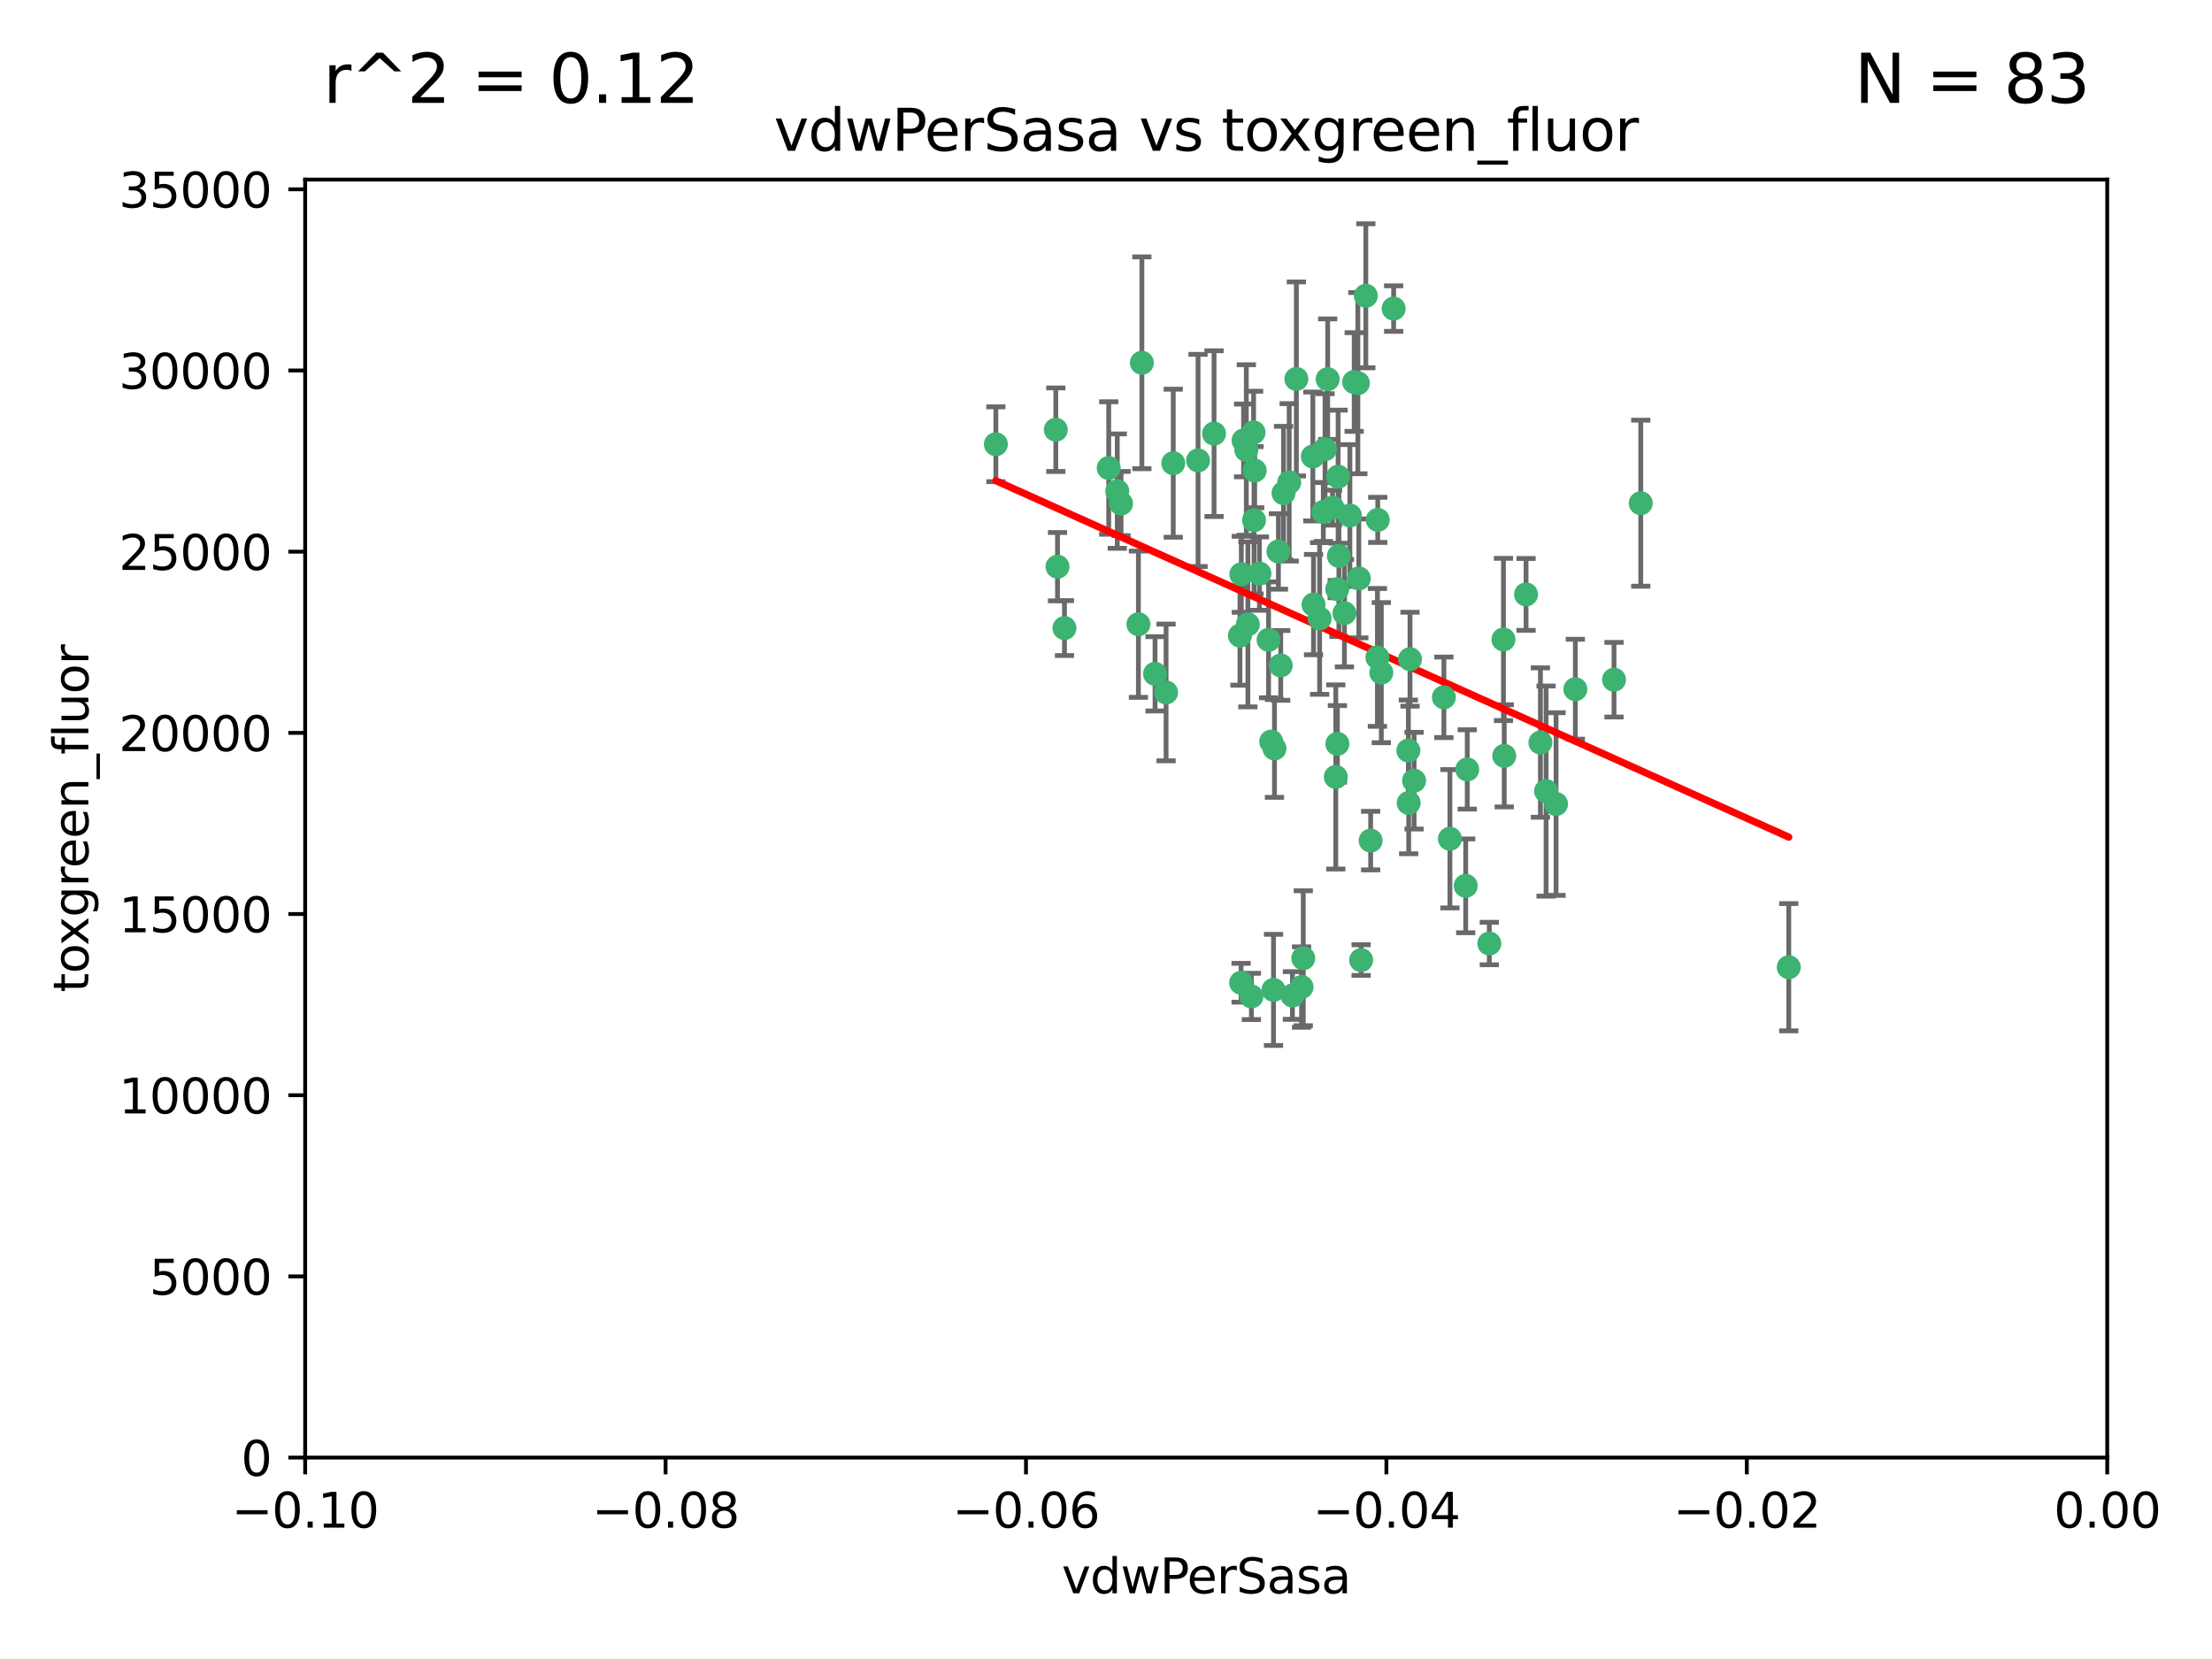 <?xml version="1.0" encoding="utf-8" standalone="no"?>
<!DOCTYPE svg PUBLIC "-//W3C//DTD SVG 1.1//EN"
  "http://www.w3.org/Graphics/SVG/1.1/DTD/svg11.dtd">
<svg xmlns:xlink="http://www.w3.org/1999/xlink" width="460.8pt" height="345.6pt" viewBox="0 0 460.8 345.6" xmlns="http://www.w3.org/2000/svg" version="1.1">
 <defs>
  <style type="text/css">*{stroke-linejoin: round; stroke-linecap: butt}</style>
 </defs>
 <g id="figure_1">
  <g id="patch_1">
   <path d="M 0 345.6 
L 460.8 345.6 
L 460.8 0 
L 0 0 
z
" style="fill: #ffffff"/>
  </g>
  <g id="axes_1">
   <g id="patch_2">
    <path d="M 63.571 303.64 
L 438.975 303.64 
L 438.975 37.411 
L 63.571 37.411 
z
" style="fill: #ffffff"/>
   </g>
   <g id="PathCollection_1">
    <defs>
     <path id="mf6bd7cf1e4" d="M 0 1.118 
C 0.297 1.118 0.581 1 0.791 0.791 
C 1 0.581 1.118 0.297 1.118 0 
C 1.118 -0.297 1 -0.581 0.791 -0.791 
C 0.581 -1 0.297 -1.118 0 -1.118 
C -0.297 -1.118 -0.581 -1 -0.791 -0.791 
C -1 -0.581 -1.118 -0.297 -1.118 0 
C -1.118 0.297 -1 0.581 -0.791 0.791 
C -0.581 1 -0.297 1.118 0 1.118 
z
" style="stroke: #3cb371"/>
    </defs>
    <g clip-path="url(#pb417af2126)">
     <use xlink:href="#mf6bd7cf1e4" x="266.318" y="114.876" style="fill: #3cb371; stroke: #3cb371"/>
     <use xlink:href="#mf6bd7cf1e4" x="270.055" y="78.941" style="fill: #3cb371; stroke: #3cb371"/>
     <use xlink:href="#mf6bd7cf1e4" x="261.374" y="98.026" style="fill: #3cb371; stroke: #3cb371"/>
     <use xlink:href="#mf6bd7cf1e4" x="242.916" y="144.249" style="fill: #3cb371; stroke: #3cb371"/>
     <use xlink:href="#mf6bd7cf1e4" x="273.49" y="95.094" style="fill: #3cb371; stroke: #3cb371"/>
     <use xlink:href="#mf6bd7cf1e4" x="286.941" y="136.954" style="fill: #3cb371; stroke: #3cb371"/>
     <use xlink:href="#mf6bd7cf1e4" x="219.944" y="89.516" style="fill: #3cb371; stroke: #3cb371"/>
     <use xlink:href="#mf6bd7cf1e4" x="282.1" y="79.578" style="fill: #3cb371; stroke: #3cb371"/>
     <use xlink:href="#mf6bd7cf1e4" x="249.576" y="95.918" style="fill: #3cb371; stroke: #3cb371"/>
     <use xlink:href="#mf6bd7cf1e4" x="244.41" y="96.494" style="fill: #3cb371; stroke: #3cb371"/>
     <use xlink:href="#mf6bd7cf1e4" x="264.266" y="133.289" style="fill: #3cb371; stroke: #3cb371"/>
     <use xlink:href="#mf6bd7cf1e4" x="262.362" y="119.488" style="fill: #3cb371; stroke: #3cb371"/>
     <use xlink:href="#mf6bd7cf1e4" x="267.381" y="102.727" style="fill: #3cb371; stroke: #3cb371"/>
     <use xlink:href="#mf6bd7cf1e4" x="278.917" y="115.814" style="fill: #3cb371; stroke: #3cb371"/>
     <use xlink:href="#mf6bd7cf1e4" x="274.902" y="128.839" style="fill: #3cb371; stroke: #3cb371"/>
     <use xlink:href="#mf6bd7cf1e4" x="237.873" y="75.577" style="fill: #3cb371; stroke: #3cb371"/>
     <use xlink:href="#mf6bd7cf1e4" x="293.731" y="137.321" style="fill: #3cb371; stroke: #3cb371"/>
     <use xlink:href="#mf6bd7cf1e4" x="268.562" y="100.483" style="fill: #3cb371; stroke: #3cb371"/>
     <use xlink:href="#mf6bd7cf1e4" x="259.057" y="91.754" style="fill: #3cb371; stroke: #3cb371"/>
     <use xlink:href="#mf6bd7cf1e4" x="259.632" y="93.738" style="fill: #3cb371; stroke: #3cb371"/>
     <use xlink:href="#mf6bd7cf1e4" x="273.633" y="125.947" style="fill: #3cb371; stroke: #3cb371"/>
     <use xlink:href="#mf6bd7cf1e4" x="259.956" y="130.067" style="fill: #3cb371; stroke: #3cb371"/>
     <use xlink:href="#mf6bd7cf1e4" x="264.81" y="154.483" style="fill: #3cb371; stroke: #3cb371"/>
     <use xlink:href="#mf6bd7cf1e4" x="281.206" y="107.386" style="fill: #3cb371; stroke: #3cb371"/>
     <use xlink:href="#mf6bd7cf1e4" x="275.671" y="106.653" style="fill: #3cb371; stroke: #3cb371"/>
     <use xlink:href="#mf6bd7cf1e4" x="258.59" y="119.635" style="fill: #3cb371; stroke: #3cb371"/>
     <use xlink:href="#mf6bd7cf1e4" x="282.869" y="79.819" style="fill: #3cb371; stroke: #3cb371"/>
     <use xlink:href="#mf6bd7cf1e4" x="220.297" y="118.047" style="fill: #3cb371; stroke: #3cb371"/>
     <use xlink:href="#mf6bd7cf1e4" x="260.693" y="207.576" style="fill: #3cb371; stroke: #3cb371"/>
     <use xlink:href="#mf6bd7cf1e4" x="278.572" y="122.72" style="fill: #3cb371; stroke: #3cb371"/>
     <use xlink:href="#mf6bd7cf1e4" x="261.143" y="90.084" style="fill: #3cb371; stroke: #3cb371"/>
     <use xlink:href="#mf6bd7cf1e4" x="278.602" y="154.954" style="fill: #3cb371; stroke: #3cb371"/>
     <use xlink:href="#mf6bd7cf1e4" x="233.536" y="104.896" style="fill: #3cb371; stroke: #3cb371"/>
     <use xlink:href="#mf6bd7cf1e4" x="278.755" y="99.298" style="fill: #3cb371; stroke: #3cb371"/>
     <use xlink:href="#mf6bd7cf1e4" x="293.388" y="156.348" style="fill: #3cb371; stroke: #3cb371"/>
     <use xlink:href="#mf6bd7cf1e4" x="277.586" y="105.756" style="fill: #3cb371; stroke: #3cb371"/>
     <use xlink:href="#mf6bd7cf1e4" x="230.966" y="97.498" style="fill: #3cb371; stroke: #3cb371"/>
     <use xlink:href="#mf6bd7cf1e4" x="207.456" y="92.545" style="fill: #3cb371; stroke: #3cb371"/>
     <use xlink:href="#mf6bd7cf1e4" x="252.908" y="90.332" style="fill: #3cb371; stroke: #3cb371"/>
     <use xlink:href="#mf6bd7cf1e4" x="287.011" y="108.301" style="fill: #3cb371; stroke: #3cb371"/>
     <use xlink:href="#mf6bd7cf1e4" x="237.152" y="130.038" style="fill: #3cb371; stroke: #3cb371"/>
     <use xlink:href="#mf6bd7cf1e4" x="283.547" y="200.005" style="fill: #3cb371; stroke: #3cb371"/>
     <use xlink:href="#mf6bd7cf1e4" x="276.581" y="78.988" style="fill: #3cb371; stroke: #3cb371"/>
     <use xlink:href="#mf6bd7cf1e4" x="221.75" y="130.84" style="fill: #3cb371; stroke: #3cb371"/>
     <use xlink:href="#mf6bd7cf1e4" x="265.497" y="155.918" style="fill: #3cb371; stroke: #3cb371"/>
     <use xlink:href="#mf6bd7cf1e4" x="265.294" y="206.213" style="fill: #3cb371; stroke: #3cb371"/>
     <use xlink:href="#mf6bd7cf1e4" x="269.235" y="207.381" style="fill: #3cb371; stroke: #3cb371"/>
     <use xlink:href="#mf6bd7cf1e4" x="271.497" y="199.62" style="fill: #3cb371; stroke: #3cb371"/>
     <use xlink:href="#mf6bd7cf1e4" x="261.237" y="108.373" style="fill: #3cb371; stroke: #3cb371"/>
     <use xlink:href="#mf6bd7cf1e4" x="240.614" y="140.37" style="fill: #3cb371; stroke: #3cb371"/>
     <use xlink:href="#mf6bd7cf1e4" x="276.03" y="93.572" style="fill: #3cb371; stroke: #3cb371"/>
     <use xlink:href="#mf6bd7cf1e4" x="232.747" y="102.308" style="fill: #3cb371; stroke: #3cb371"/>
     <use xlink:href="#mf6bd7cf1e4" x="280.072" y="127.738" style="fill: #3cb371; stroke: #3cb371"/>
     <use xlink:href="#mf6bd7cf1e4" x="293.454" y="167.27" style="fill: #3cb371; stroke: #3cb371"/>
     <use xlink:href="#mf6bd7cf1e4" x="300.789" y="145.262" style="fill: #3cb371; stroke: #3cb371"/>
     <use xlink:href="#mf6bd7cf1e4" x="287.754" y="140.122" style="fill: #3cb371; stroke: #3cb371"/>
     <use xlink:href="#mf6bd7cf1e4" x="271.138" y="205.621" style="fill: #3cb371; stroke: #3cb371"/>
     <use xlink:href="#mf6bd7cf1e4" x="284.527" y="61.614" style="fill: #3cb371; stroke: #3cb371"/>
     <use xlink:href="#mf6bd7cf1e4" x="266.799" y="138.621" style="fill: #3cb371; stroke: #3cb371"/>
     <use xlink:href="#mf6bd7cf1e4" x="313.361" y="157.457" style="fill: #3cb371; stroke: #3cb371"/>
     <use xlink:href="#mf6bd7cf1e4" x="258.305" y="132.411" style="fill: #3cb371; stroke: #3cb371"/>
     <use xlink:href="#mf6bd7cf1e4" x="278.272" y="161.851" style="fill: #3cb371; stroke: #3cb371"/>
     <use xlink:href="#mf6bd7cf1e4" x="283.068" y="120.494" style="fill: #3cb371; stroke: #3cb371"/>
     <use xlink:href="#mf6bd7cf1e4" x="258.546" y="204.723" style="fill: #3cb371; stroke: #3cb371"/>
     <use xlink:href="#mf6bd7cf1e4" x="313.198" y="133.213" style="fill: #3cb371; stroke: #3cb371"/>
     <use xlink:href="#mf6bd7cf1e4" x="305.654" y="160.289" style="fill: #3cb371; stroke: #3cb371"/>
     <use xlink:href="#mf6bd7cf1e4" x="310.249" y="196.552" style="fill: #3cb371; stroke: #3cb371"/>
     <use xlink:href="#mf6bd7cf1e4" x="302.048" y="174.728" style="fill: #3cb371; stroke: #3cb371"/>
     <use xlink:href="#mf6bd7cf1e4" x="290.322" y="64.285" style="fill: #3cb371; stroke: #3cb371"/>
     <use xlink:href="#mf6bd7cf1e4" x="336.23" y="141.593" style="fill: #3cb371; stroke: #3cb371"/>
     <use xlink:href="#mf6bd7cf1e4" x="285.529" y="175.112" style="fill: #3cb371; stroke: #3cb371"/>
     <use xlink:href="#mf6bd7cf1e4" x="320.897" y="154.686" style="fill: #3cb371; stroke: #3cb371"/>
     <use xlink:href="#mf6bd7cf1e4" x="341.801" y="104.827" style="fill: #3cb371; stroke: #3cb371"/>
     <use xlink:href="#mf6bd7cf1e4" x="322.074" y="164.794" style="fill: #3cb371; stroke: #3cb371"/>
     <use xlink:href="#mf6bd7cf1e4" x="328.173" y="143.576" style="fill: #3cb371; stroke: #3cb371"/>
     <use xlink:href="#mf6bd7cf1e4" x="294.577" y="162.629" style="fill: #3cb371; stroke: #3cb371"/>
     <use xlink:href="#mf6bd7cf1e4" x="324.157" y="167.495" style="fill: #3cb371; stroke: #3cb371"/>
     <use xlink:href="#mf6bd7cf1e4" x="317.903" y="123.828" style="fill: #3cb371; stroke: #3cb371"/>
     <use xlink:href="#mf6bd7cf1e4" x="372.634" y="201.488" style="fill: #3cb371; stroke: #3cb371"/>
     <use xlink:href="#mf6bd7cf1e4" x="305.333" y="184.534" style="fill: #3cb371; stroke: #3cb371"/>
    </g>
   </g>
   <g id="matplotlib.axis_1">
    <g id="xtick_1">
     <g id="line2d_1">
      <defs>
       <path id="m3949f67dbe" d="M 0 0 
L 0 3.5 
" style="stroke: #000000; stroke-width: 0.8"/>
      </defs>
      <g>
       <use xlink:href="#m3949f67dbe" x="63.571" y="303.64" style="stroke: #000000; stroke-width: 0.8"/>
      </g>
     </g>
     <g id="text_1">
      <!-- −0.10 -->
      <g transform="translate(48.249 318.238)scale(0.1 -0.1)">
       <defs>
        <path id="DejaVuSans-2212" d="M 678 2272 
L 4684 2272 
L 4684 1741 
L 678 1741 
L 678 2272 
z
" transform="scale(0.016)"/>
        <path id="DejaVuSans-30" d="M 2034 4250 
Q 1547 4250 1301 3770 
Q 1056 3291 1056 2328 
Q 1056 1369 1301 889 
Q 1547 409 2034 409 
Q 2525 409 2770 889 
Q 3016 1369 3016 2328 
Q 3016 3291 2770 3770 
Q 2525 4250 2034 4250 
z
M 2034 4750 
Q 2819 4750 3233 4129 
Q 3647 3509 3647 2328 
Q 3647 1150 3233 529 
Q 2819 -91 2034 -91 
Q 1250 -91 836 529 
Q 422 1150 422 2328 
Q 422 3509 836 4129 
Q 1250 4750 2034 4750 
z
" transform="scale(0.016)"/>
        <path id="DejaVuSans-2e" d="M 684 794 
L 1344 794 
L 1344 0 
L 684 0 
L 684 794 
z
" transform="scale(0.016)"/>
        <path id="DejaVuSans-31" d="M 794 531 
L 1825 531 
L 1825 4091 
L 703 3866 
L 703 4441 
L 1819 4666 
L 2450 4666 
L 2450 531 
L 3481 531 
L 3481 0 
L 794 0 
L 794 531 
z
" transform="scale(0.016)"/>
       </defs>
       <use xlink:href="#DejaVuSans-2212"/>
       <use xlink:href="#DejaVuSans-30" x="83.789"/>
       <use xlink:href="#DejaVuSans-2e" x="147.412"/>
       <use xlink:href="#DejaVuSans-31" x="179.199"/>
       <use xlink:href="#DejaVuSans-30" x="242.822"/>
      </g>
     </g>
    </g>
    <g id="xtick_2">
     <g id="line2d_2">
      <g>
       <use xlink:href="#m3949f67dbe" x="138.652" y="303.64" style="stroke: #000000; stroke-width: 0.8"/>
      </g>
     </g>
     <g id="text_2">
      <!-- −0.08 -->
      <g transform="translate(123.329 318.238)scale(0.1 -0.1)">
       <defs>
        <path id="DejaVuSans-38" d="M 2034 2216 
Q 1584 2216 1326 1975 
Q 1069 1734 1069 1313 
Q 1069 891 1326 650 
Q 1584 409 2034 409 
Q 2484 409 2743 651 
Q 3003 894 3003 1313 
Q 3003 1734 2745 1975 
Q 2488 2216 2034 2216 
z
M 1403 2484 
Q 997 2584 770 2862 
Q 544 3141 544 3541 
Q 544 4100 942 4425 
Q 1341 4750 2034 4750 
Q 2731 4750 3128 4425 
Q 3525 4100 3525 3541 
Q 3525 3141 3298 2862 
Q 3072 2584 2669 2484 
Q 3125 2378 3379 2068 
Q 3634 1759 3634 1313 
Q 3634 634 3220 271 
Q 2806 -91 2034 -91 
Q 1263 -91 848 271 
Q 434 634 434 1313 
Q 434 1759 690 2068 
Q 947 2378 1403 2484 
z
M 1172 3481 
Q 1172 3119 1398 2916 
Q 1625 2713 2034 2713 
Q 2441 2713 2670 2916 
Q 2900 3119 2900 3481 
Q 2900 3844 2670 4047 
Q 2441 4250 2034 4250 
Q 1625 4250 1398 4047 
Q 1172 3844 1172 3481 
z
" transform="scale(0.016)"/>
       </defs>
       <use xlink:href="#DejaVuSans-2212"/>
       <use xlink:href="#DejaVuSans-30" x="83.789"/>
       <use xlink:href="#DejaVuSans-2e" x="147.412"/>
       <use xlink:href="#DejaVuSans-30" x="179.199"/>
       <use xlink:href="#DejaVuSans-38" x="242.822"/>
      </g>
     </g>
    </g>
    <g id="xtick_3">
     <g id="line2d_3">
      <g>
       <use xlink:href="#m3949f67dbe" x="213.733" y="303.64" style="stroke: #000000; stroke-width: 0.8"/>
      </g>
     </g>
     <g id="text_3">
      <!-- −0.06 -->
      <g transform="translate(198.41 318.238)scale(0.1 -0.1)">
       <defs>
        <path id="DejaVuSans-36" d="M 2113 2584 
Q 1688 2584 1439 2293 
Q 1191 2003 1191 1497 
Q 1191 994 1439 701 
Q 1688 409 2113 409 
Q 2538 409 2786 701 
Q 3034 994 3034 1497 
Q 3034 2003 2786 2293 
Q 2538 2584 2113 2584 
z
M 3366 4563 
L 3366 3988 
Q 3128 4100 2886 4159 
Q 2644 4219 2406 4219 
Q 1781 4219 1451 3797 
Q 1122 3375 1075 2522 
Q 1259 2794 1537 2939 
Q 1816 3084 2150 3084 
Q 2853 3084 3261 2657 
Q 3669 2231 3669 1497 
Q 3669 778 3244 343 
Q 2819 -91 2113 -91 
Q 1303 -91 875 529 
Q 447 1150 447 2328 
Q 447 3434 972 4092 
Q 1497 4750 2381 4750 
Q 2619 4750 2861 4703 
Q 3103 4656 3366 4563 
z
" transform="scale(0.016)"/>
       </defs>
       <use xlink:href="#DejaVuSans-2212"/>
       <use xlink:href="#DejaVuSans-30" x="83.789"/>
       <use xlink:href="#DejaVuSans-2e" x="147.412"/>
       <use xlink:href="#DejaVuSans-30" x="179.199"/>
       <use xlink:href="#DejaVuSans-36" x="242.822"/>
      </g>
     </g>
    </g>
    <g id="xtick_4">
     <g id="line2d_4">
      <g>
       <use xlink:href="#m3949f67dbe" x="288.813" y="303.64" style="stroke: #000000; stroke-width: 0.8"/>
      </g>
     </g>
     <g id="text_4">
      <!-- −0.04 -->
      <g transform="translate(273.491 318.238)scale(0.1 -0.1)">
       <defs>
        <path id="DejaVuSans-34" d="M 2419 4116 
L 825 1625 
L 2419 1625 
L 2419 4116 
z
M 2253 4666 
L 3047 4666 
L 3047 1625 
L 3713 1625 
L 3713 1100 
L 3047 1100 
L 3047 0 
L 2419 0 
L 2419 1100 
L 313 1100 
L 313 1709 
L 2253 4666 
z
" transform="scale(0.016)"/>
       </defs>
       <use xlink:href="#DejaVuSans-2212"/>
       <use xlink:href="#DejaVuSans-30" x="83.789"/>
       <use xlink:href="#DejaVuSans-2e" x="147.412"/>
       <use xlink:href="#DejaVuSans-30" x="179.199"/>
       <use xlink:href="#DejaVuSans-34" x="242.822"/>
      </g>
     </g>
    </g>
    <g id="xtick_5">
     <g id="line2d_5">
      <g>
       <use xlink:href="#m3949f67dbe" x="363.894" y="303.64" style="stroke: #000000; stroke-width: 0.8"/>
      </g>
     </g>
     <g id="text_5">
      <!-- −0.02 -->
      <g transform="translate(348.572 318.238)scale(0.1 -0.1)">
       <defs>
        <path id="DejaVuSans-32" d="M 1228 531 
L 3431 531 
L 3431 0 
L 469 0 
L 469 531 
Q 828 903 1448 1529 
Q 2069 2156 2228 2338 
Q 2531 2678 2651 2914 
Q 2772 3150 2772 3378 
Q 2772 3750 2511 3984 
Q 2250 4219 1831 4219 
Q 1534 4219 1204 4116 
Q 875 4013 500 3803 
L 500 4441 
Q 881 4594 1212 4672 
Q 1544 4750 1819 4750 
Q 2544 4750 2975 4387 
Q 3406 4025 3406 3419 
Q 3406 3131 3298 2873 
Q 3191 2616 2906 2266 
Q 2828 2175 2409 1742 
Q 1991 1309 1228 531 
z
" transform="scale(0.016)"/>
       </defs>
       <use xlink:href="#DejaVuSans-2212"/>
       <use xlink:href="#DejaVuSans-30" x="83.789"/>
       <use xlink:href="#DejaVuSans-2e" x="147.412"/>
       <use xlink:href="#DejaVuSans-30" x="179.199"/>
       <use xlink:href="#DejaVuSans-32" x="242.822"/>
      </g>
     </g>
    </g>
    <g id="xtick_6">
     <g id="line2d_6">
      <g>
       <use xlink:href="#m3949f67dbe" x="438.975" y="303.64" style="stroke: #000000; stroke-width: 0.8"/>
      </g>
     </g>
     <g id="text_6">
      <!-- 0.00 -->
      <g transform="translate(427.842 318.238)scale(0.1 -0.1)">
       <use xlink:href="#DejaVuSans-30"/>
       <use xlink:href="#DejaVuSans-2e" x="63.623"/>
       <use xlink:href="#DejaVuSans-30" x="95.41"/>
       <use xlink:href="#DejaVuSans-30" x="159.033"/>
      </g>
     </g>
    </g>
    <g id="text_7">
     <!-- vdwPerSasa -->
     <g transform="translate(221.178 331.917)scale(0.1 -0.1)">
      <defs>
       <path id="DejaVuSans-76" d="M 191 3500 
L 800 3500 
L 1894 563 
L 2988 3500 
L 3597 3500 
L 2284 0 
L 1503 0 
L 191 3500 
z
" transform="scale(0.016)"/>
       <path id="DejaVuSans-64" d="M 2906 2969 
L 2906 4863 
L 3481 4863 
L 3481 0 
L 2906 0 
L 2906 525 
Q 2725 213 2448 61 
Q 2172 -91 1784 -91 
Q 1150 -91 751 415 
Q 353 922 353 1747 
Q 353 2572 751 3078 
Q 1150 3584 1784 3584 
Q 2172 3584 2448 3432 
Q 2725 3281 2906 2969 
z
M 947 1747 
Q 947 1113 1208 752 
Q 1469 391 1925 391 
Q 2381 391 2643 752 
Q 2906 1113 2906 1747 
Q 2906 2381 2643 2742 
Q 2381 3103 1925 3103 
Q 1469 3103 1208 2742 
Q 947 2381 947 1747 
z
" transform="scale(0.016)"/>
       <path id="DejaVuSans-77" d="M 269 3500 
L 844 3500 
L 1563 769 
L 2278 3500 
L 2956 3500 
L 3675 769 
L 4391 3500 
L 4966 3500 
L 4050 0 
L 3372 0 
L 2619 2869 
L 1863 0 
L 1184 0 
L 269 3500 
z
" transform="scale(0.016)"/>
       <path id="DejaVuSans-50" d="M 1259 4147 
L 1259 2394 
L 2053 2394 
Q 2494 2394 2734 2622 
Q 2975 2850 2975 3272 
Q 2975 3691 2734 3919 
Q 2494 4147 2053 4147 
L 1259 4147 
z
M 628 4666 
L 2053 4666 
Q 2838 4666 3239 4311 
Q 3641 3956 3641 3272 
Q 3641 2581 3239 2228 
Q 2838 1875 2053 1875 
L 1259 1875 
L 1259 0 
L 628 0 
L 628 4666 
z
" transform="scale(0.016)"/>
       <path id="DejaVuSans-65" d="M 3597 1894 
L 3597 1613 
L 953 1613 
Q 991 1019 1311 708 
Q 1631 397 2203 397 
Q 2534 397 2845 478 
Q 3156 559 3463 722 
L 3463 178 
Q 3153 47 2828 -22 
Q 2503 -91 2169 -91 
Q 1331 -91 842 396 
Q 353 884 353 1716 
Q 353 2575 817 3079 
Q 1281 3584 2069 3584 
Q 2775 3584 3186 3129 
Q 3597 2675 3597 1894 
z
M 3022 2063 
Q 3016 2534 2758 2815 
Q 2500 3097 2075 3097 
Q 1594 3097 1305 2825 
Q 1016 2553 972 2059 
L 3022 2063 
z
" transform="scale(0.016)"/>
       <path id="DejaVuSans-72" d="M 2631 2963 
Q 2534 3019 2420 3045 
Q 2306 3072 2169 3072 
Q 1681 3072 1420 2755 
Q 1159 2438 1159 1844 
L 1159 0 
L 581 0 
L 581 3500 
L 1159 3500 
L 1159 2956 
Q 1341 3275 1631 3429 
Q 1922 3584 2338 3584 
Q 2397 3584 2469 3576 
Q 2541 3569 2628 3553 
L 2631 2963 
z
" transform="scale(0.016)"/>
       <path id="DejaVuSans-53" d="M 3425 4513 
L 3425 3897 
Q 3066 4069 2747 4153 
Q 2428 4238 2131 4238 
Q 1616 4238 1336 4038 
Q 1056 3838 1056 3469 
Q 1056 3159 1242 3001 
Q 1428 2844 1947 2747 
L 2328 2669 
Q 3034 2534 3370 2195 
Q 3706 1856 3706 1288 
Q 3706 609 3251 259 
Q 2797 -91 1919 -91 
Q 1588 -91 1214 -16 
Q 841 59 441 206 
L 441 856 
Q 825 641 1194 531 
Q 1563 422 1919 422 
Q 2459 422 2753 634 
Q 3047 847 3047 1241 
Q 3047 1584 2836 1778 
Q 2625 1972 2144 2069 
L 1759 2144 
Q 1053 2284 737 2584 
Q 422 2884 422 3419 
Q 422 4038 858 4394 
Q 1294 4750 2059 4750 
Q 2388 4750 2728 4690 
Q 3069 4631 3425 4513 
z
" transform="scale(0.016)"/>
       <path id="DejaVuSans-61" d="M 2194 1759 
Q 1497 1759 1228 1600 
Q 959 1441 959 1056 
Q 959 750 1161 570 
Q 1363 391 1709 391 
Q 2188 391 2477 730 
Q 2766 1069 2766 1631 
L 2766 1759 
L 2194 1759 
z
M 3341 1997 
L 3341 0 
L 2766 0 
L 2766 531 
Q 2569 213 2275 61 
Q 1981 -91 1556 -91 
Q 1019 -91 701 211 
Q 384 513 384 1019 
Q 384 1609 779 1909 
Q 1175 2209 1959 2209 
L 2766 2209 
L 2766 2266 
Q 2766 2663 2505 2880 
Q 2244 3097 1772 3097 
Q 1472 3097 1187 3025 
Q 903 2953 641 2809 
L 641 3341 
Q 956 3463 1253 3523 
Q 1550 3584 1831 3584 
Q 2591 3584 2966 3190 
Q 3341 2797 3341 1997 
z
" transform="scale(0.016)"/>
       <path id="DejaVuSans-73" d="M 2834 3397 
L 2834 2853 
Q 2591 2978 2328 3040 
Q 2066 3103 1784 3103 
Q 1356 3103 1142 2972 
Q 928 2841 928 2578 
Q 928 2378 1081 2264 
Q 1234 2150 1697 2047 
L 1894 2003 
Q 2506 1872 2764 1633 
Q 3022 1394 3022 966 
Q 3022 478 2636 193 
Q 2250 -91 1575 -91 
Q 1294 -91 989 -36 
Q 684 19 347 128 
L 347 722 
Q 666 556 975 473 
Q 1284 391 1588 391 
Q 1994 391 2212 530 
Q 2431 669 2431 922 
Q 2431 1156 2273 1281 
Q 2116 1406 1581 1522 
L 1381 1569 
Q 847 1681 609 1914 
Q 372 2147 372 2553 
Q 372 3047 722 3315 
Q 1072 3584 1716 3584 
Q 2034 3584 2315 3537 
Q 2597 3491 2834 3397 
z
" transform="scale(0.016)"/>
      </defs>
      <use xlink:href="#DejaVuSans-76"/>
      <use xlink:href="#DejaVuSans-64" x="59.18"/>
      <use xlink:href="#DejaVuSans-77" x="122.656"/>
      <use xlink:href="#DejaVuSans-50" x="204.443"/>
      <use xlink:href="#DejaVuSans-65" x="261.121"/>
      <use xlink:href="#DejaVuSans-72" x="322.645"/>
      <use xlink:href="#DejaVuSans-53" x="363.758"/>
      <use xlink:href="#DejaVuSans-61" x="427.234"/>
      <use xlink:href="#DejaVuSans-73" x="488.514"/>
      <use xlink:href="#DejaVuSans-61" x="540.613"/>
     </g>
    </g>
   </g>
   <g id="matplotlib.axis_2">
    <g id="ytick_1">
     <g id="line2d_7">
      <defs>
       <path id="m10a117182f" d="M 0 0 
L -3.5 0 
" style="stroke: #000000; stroke-width: 0.8"/>
      </defs>
      <g>
       <use xlink:href="#m10a117182f" x="63.571" y="303.64" style="stroke: #000000; stroke-width: 0.8"/>
      </g>
     </g>
     <g id="text_8">
      <!-- 0 -->
      <g transform="translate(50.209 307.439)scale(0.1 -0.1)">
       <use xlink:href="#DejaVuSans-30"/>
      </g>
     </g>
    </g>
    <g id="ytick_2">
     <g id="line2d_8">
      <g>
       <use xlink:href="#m10a117182f" x="63.571" y="265.897" style="stroke: #000000; stroke-width: 0.8"/>
      </g>
     </g>
     <g id="text_9">
      <!-- 5000 -->
      <g transform="translate(31.121 269.696)scale(0.1 -0.1)">
       <defs>
        <path id="DejaVuSans-35" d="M 691 4666 
L 3169 4666 
L 3169 4134 
L 1269 4134 
L 1269 2991 
Q 1406 3038 1543 3061 
Q 1681 3084 1819 3084 
Q 2600 3084 3056 2656 
Q 3513 2228 3513 1497 
Q 3513 744 3044 326 
Q 2575 -91 1722 -91 
Q 1428 -91 1123 -41 
Q 819 9 494 109 
L 494 744 
Q 775 591 1075 516 
Q 1375 441 1709 441 
Q 2250 441 2565 725 
Q 2881 1009 2881 1497 
Q 2881 1984 2565 2268 
Q 2250 2553 1709 2553 
Q 1456 2553 1204 2497 
Q 953 2441 691 2322 
L 691 4666 
z
" transform="scale(0.016)"/>
       </defs>
       <use xlink:href="#DejaVuSans-35"/>
       <use xlink:href="#DejaVuSans-30" x="63.623"/>
       <use xlink:href="#DejaVuSans-30" x="127.246"/>
       <use xlink:href="#DejaVuSans-30" x="190.869"/>
      </g>
     </g>
    </g>
    <g id="ytick_3">
     <g id="line2d_9">
      <g>
       <use xlink:href="#m10a117182f" x="63.571" y="228.154" style="stroke: #000000; stroke-width: 0.8"/>
      </g>
     </g>
     <g id="text_10">
      <!-- 10000 -->
      <g transform="translate(24.759 231.953)scale(0.1 -0.1)">
       <use xlink:href="#DejaVuSans-31"/>
       <use xlink:href="#DejaVuSans-30" x="63.623"/>
       <use xlink:href="#DejaVuSans-30" x="127.246"/>
       <use xlink:href="#DejaVuSans-30" x="190.869"/>
       <use xlink:href="#DejaVuSans-30" x="254.492"/>
      </g>
     </g>
    </g>
    <g id="ytick_4">
     <g id="line2d_10">
      <g>
       <use xlink:href="#m10a117182f" x="63.571" y="190.411" style="stroke: #000000; stroke-width: 0.8"/>
      </g>
     </g>
     <g id="text_11">
      <!-- 15000 -->
      <g transform="translate(24.759 194.21)scale(0.1 -0.1)">
       <use xlink:href="#DejaVuSans-31"/>
       <use xlink:href="#DejaVuSans-35" x="63.623"/>
       <use xlink:href="#DejaVuSans-30" x="127.246"/>
       <use xlink:href="#DejaVuSans-30" x="190.869"/>
       <use xlink:href="#DejaVuSans-30" x="254.492"/>
      </g>
     </g>
    </g>
    <g id="ytick_5">
     <g id="line2d_11">
      <g>
       <use xlink:href="#m10a117182f" x="63.571" y="152.668" style="stroke: #000000; stroke-width: 0.8"/>
      </g>
     </g>
     <g id="text_12">
      <!-- 20000 -->
      <g transform="translate(24.759 156.467)scale(0.1 -0.1)">
       <use xlink:href="#DejaVuSans-32"/>
       <use xlink:href="#DejaVuSans-30" x="63.623"/>
       <use xlink:href="#DejaVuSans-30" x="127.246"/>
       <use xlink:href="#DejaVuSans-30" x="190.869"/>
       <use xlink:href="#DejaVuSans-30" x="254.492"/>
      </g>
     </g>
    </g>
    <g id="ytick_6">
     <g id="line2d_12">
      <g>
       <use xlink:href="#m10a117182f" x="63.571" y="114.925" style="stroke: #000000; stroke-width: 0.8"/>
      </g>
     </g>
     <g id="text_13">
      <!-- 25000 -->
      <g transform="translate(24.759 118.724)scale(0.1 -0.1)">
       <use xlink:href="#DejaVuSans-32"/>
       <use xlink:href="#DejaVuSans-35" x="63.623"/>
       <use xlink:href="#DejaVuSans-30" x="127.246"/>
       <use xlink:href="#DejaVuSans-30" x="190.869"/>
       <use xlink:href="#DejaVuSans-30" x="254.492"/>
      </g>
     </g>
    </g>
    <g id="ytick_7">
     <g id="line2d_13">
      <g>
       <use xlink:href="#m10a117182f" x="63.571" y="77.181" style="stroke: #000000; stroke-width: 0.8"/>
      </g>
     </g>
     <g id="text_14">
      <!-- 30000 -->
      <g transform="translate(24.759 80.981)scale(0.1 -0.1)">
       <defs>
        <path id="DejaVuSans-33" d="M 2597 2516 
Q 3050 2419 3304 2112 
Q 3559 1806 3559 1356 
Q 3559 666 3084 287 
Q 2609 -91 1734 -91 
Q 1441 -91 1130 -33 
Q 819 25 488 141 
L 488 750 
Q 750 597 1062 519 
Q 1375 441 1716 441 
Q 2309 441 2620 675 
Q 2931 909 2931 1356 
Q 2931 1769 2642 2001 
Q 2353 2234 1838 2234 
L 1294 2234 
L 1294 2753 
L 1863 2753 
Q 2328 2753 2575 2939 
Q 2822 3125 2822 3475 
Q 2822 3834 2567 4026 
Q 2313 4219 1838 4219 
Q 1578 4219 1281 4162 
Q 984 4106 628 3988 
L 628 4550 
Q 988 4650 1302 4700 
Q 1616 4750 1894 4750 
Q 2613 4750 3031 4423 
Q 3450 4097 3450 3541 
Q 3450 3153 3228 2886 
Q 3006 2619 2597 2516 
z
" transform="scale(0.016)"/>
       </defs>
       <use xlink:href="#DejaVuSans-33"/>
       <use xlink:href="#DejaVuSans-30" x="63.623"/>
       <use xlink:href="#DejaVuSans-30" x="127.246"/>
       <use xlink:href="#DejaVuSans-30" x="190.869"/>
       <use xlink:href="#DejaVuSans-30" x="254.492"/>
      </g>
     </g>
    </g>
    <g id="ytick_8">
     <g id="line2d_14">
      <g>
       <use xlink:href="#m10a117182f" x="63.571" y="39.438" style="stroke: #000000; stroke-width: 0.8"/>
      </g>
     </g>
     <g id="text_15">
      <!-- 35000 -->
      <g transform="translate(24.759 43.238)scale(0.1 -0.1)">
       <use xlink:href="#DejaVuSans-33"/>
       <use xlink:href="#DejaVuSans-35" x="63.623"/>
       <use xlink:href="#DejaVuSans-30" x="127.246"/>
       <use xlink:href="#DejaVuSans-30" x="190.869"/>
       <use xlink:href="#DejaVuSans-30" x="254.492"/>
      </g>
     </g>
    </g>
    <g id="text_16">
     <!-- toxgreen_fluor -->
     <g transform="translate(18.401 206.72)rotate(-90)scale(0.1 -0.1)">
      <defs>
       <path id="DejaVuSans-74" d="M 1172 4494 
L 1172 3500 
L 2356 3500 
L 2356 3053 
L 1172 3053 
L 1172 1153 
Q 1172 725 1289 603 
Q 1406 481 1766 481 
L 2356 481 
L 2356 0 
L 1766 0 
Q 1100 0 847 248 
Q 594 497 594 1153 
L 594 3053 
L 172 3053 
L 172 3500 
L 594 3500 
L 594 4494 
L 1172 4494 
z
" transform="scale(0.016)"/>
       <path id="DejaVuSans-6f" d="M 1959 3097 
Q 1497 3097 1228 2736 
Q 959 2375 959 1747 
Q 959 1119 1226 758 
Q 1494 397 1959 397 
Q 2419 397 2687 759 
Q 2956 1122 2956 1747 
Q 2956 2369 2687 2733 
Q 2419 3097 1959 3097 
z
M 1959 3584 
Q 2709 3584 3137 3096 
Q 3566 2609 3566 1747 
Q 3566 888 3137 398 
Q 2709 -91 1959 -91 
Q 1206 -91 779 398 
Q 353 888 353 1747 
Q 353 2609 779 3096 
Q 1206 3584 1959 3584 
z
" transform="scale(0.016)"/>
       <path id="DejaVuSans-78" d="M 3513 3500 
L 2247 1797 
L 3578 0 
L 2900 0 
L 1881 1375 
L 863 0 
L 184 0 
L 1544 1831 
L 300 3500 
L 978 3500 
L 1906 2253 
L 2834 3500 
L 3513 3500 
z
" transform="scale(0.016)"/>
       <path id="DejaVuSans-67" d="M 2906 1791 
Q 2906 2416 2648 2759 
Q 2391 3103 1925 3103 
Q 1463 3103 1205 2759 
Q 947 2416 947 1791 
Q 947 1169 1205 825 
Q 1463 481 1925 481 
Q 2391 481 2648 825 
Q 2906 1169 2906 1791 
z
M 3481 434 
Q 3481 -459 3084 -895 
Q 2688 -1331 1869 -1331 
Q 1566 -1331 1297 -1286 
Q 1028 -1241 775 -1147 
L 775 -588 
Q 1028 -725 1275 -790 
Q 1522 -856 1778 -856 
Q 2344 -856 2625 -561 
Q 2906 -266 2906 331 
L 2906 616 
Q 2728 306 2450 153 
Q 2172 0 1784 0 
Q 1141 0 747 490 
Q 353 981 353 1791 
Q 353 2603 747 3093 
Q 1141 3584 1784 3584 
Q 2172 3584 2450 3431 
Q 2728 3278 2906 2969 
L 2906 3500 
L 3481 3500 
L 3481 434 
z
" transform="scale(0.016)"/>
       <path id="DejaVuSans-6e" d="M 3513 2113 
L 3513 0 
L 2938 0 
L 2938 2094 
Q 2938 2591 2744 2837 
Q 2550 3084 2163 3084 
Q 1697 3084 1428 2787 
Q 1159 2491 1159 1978 
L 1159 0 
L 581 0 
L 581 3500 
L 1159 3500 
L 1159 2956 
Q 1366 3272 1645 3428 
Q 1925 3584 2291 3584 
Q 2894 3584 3203 3211 
Q 3513 2838 3513 2113 
z
" transform="scale(0.016)"/>
       <path id="DejaVuSans-5f" d="M 3263 -1063 
L 3263 -1509 
L -63 -1509 
L -63 -1063 
L 3263 -1063 
z
" transform="scale(0.016)"/>
       <path id="DejaVuSans-66" d="M 2375 4863 
L 2375 4384 
L 1825 4384 
Q 1516 4384 1395 4259 
Q 1275 4134 1275 3809 
L 1275 3500 
L 2222 3500 
L 2222 3053 
L 1275 3053 
L 1275 0 
L 697 0 
L 697 3053 
L 147 3053 
L 147 3500 
L 697 3500 
L 697 3744 
Q 697 4328 969 4595 
Q 1241 4863 1831 4863 
L 2375 4863 
z
" transform="scale(0.016)"/>
       <path id="DejaVuSans-6c" d="M 603 4863 
L 1178 4863 
L 1178 0 
L 603 0 
L 603 4863 
z
" transform="scale(0.016)"/>
       <path id="DejaVuSans-75" d="M 544 1381 
L 544 3500 
L 1119 3500 
L 1119 1403 
Q 1119 906 1312 657 
Q 1506 409 1894 409 
Q 2359 409 2629 706 
Q 2900 1003 2900 1516 
L 2900 3500 
L 3475 3500 
L 3475 0 
L 2900 0 
L 2900 538 
Q 2691 219 2414 64 
Q 2138 -91 1772 -91 
Q 1169 -91 856 284 
Q 544 659 544 1381 
z
M 1991 3584 
L 1991 3584 
z
" transform="scale(0.016)"/>
      </defs>
      <use xlink:href="#DejaVuSans-74"/>
      <use xlink:href="#DejaVuSans-6f" x="39.209"/>
      <use xlink:href="#DejaVuSans-78" x="97.266"/>
      <use xlink:href="#DejaVuSans-67" x="156.445"/>
      <use xlink:href="#DejaVuSans-72" x="219.922"/>
      <use xlink:href="#DejaVuSans-65" x="258.785"/>
      <use xlink:href="#DejaVuSans-65" x="320.309"/>
      <use xlink:href="#DejaVuSans-6e" x="381.832"/>
      <use xlink:href="#DejaVuSans-5f" x="445.211"/>
      <use xlink:href="#DejaVuSans-66" x="495.211"/>
      <use xlink:href="#DejaVuSans-6c" x="530.416"/>
      <use xlink:href="#DejaVuSans-75" x="558.199"/>
      <use xlink:href="#DejaVuSans-6f" x="621.578"/>
      <use xlink:href="#DejaVuSans-72" x="682.76"/>
     </g>
    </g>
   </g>
   <g id="LineCollection_1">
    <path d="M 266.318 122.737 
L 266.318 107.014 
" clip-path="url(#pb417af2126)" style="fill: none; stroke: #696969"/>
    <path d="M 270.055 99.149 
L 270.055 58.733 
" clip-path="url(#pb417af2126)" style="fill: none; stroke: #696969"/>
    <path d="M 261.374 105.772 
L 261.374 90.281 
" clip-path="url(#pb417af2126)" style="fill: none; stroke: #696969"/>
    <path d="M 242.916 158.492 
L 242.916 130.006 
" clip-path="url(#pb417af2126)" style="fill: none; stroke: #696969"/>
    <path d="M 273.49 108.514 
L 273.49 81.675 
" clip-path="url(#pb417af2126)" style="fill: none; stroke: #696969"/>
    <path d="M 286.941 151.309 
L 286.941 122.599 
" clip-path="url(#pb417af2126)" style="fill: none; stroke: #696969"/>
    <path d="M 219.944 98.217 
L 219.944 80.815 
" clip-path="url(#pb417af2126)" style="fill: none; stroke: #696969"/>
    <path d="M 282.1 89.863 
L 282.1 69.294 
" clip-path="url(#pb417af2126)" style="fill: none; stroke: #696969"/>
    <path d="M 249.576 118.013 
L 249.576 73.824 
" clip-path="url(#pb417af2126)" style="fill: none; stroke: #696969"/>
    <path d="M 244.41 111.912 
L 244.41 81.076 
" clip-path="url(#pb417af2126)" style="fill: none; stroke: #696969"/>
    <path d="M 264.266 145.357 
L 264.266 121.22 
" clip-path="url(#pb417af2126)" style="fill: none; stroke: #696969"/>
    <path d="M 262.362 127.133 
L 262.362 111.844 
" clip-path="url(#pb417af2126)" style="fill: none; stroke: #696969"/>
    <path d="M 267.381 116.638 
L 267.381 88.815 
" clip-path="url(#pb417af2126)" style="fill: none; stroke: #696969"/>
    <path d="M 278.917 132.604 
L 278.917 99.024 
" clip-path="url(#pb417af2126)" style="fill: none; stroke: #696969"/>
    <path d="M 274.902 144.637 
L 274.902 113.041 
" clip-path="url(#pb417af2126)" style="fill: none; stroke: #696969"/>
    <path d="M 237.873 97.641 
L 237.873 53.513 
" clip-path="url(#pb417af2126)" style="fill: none; stroke: #696969"/>
    <path d="M 293.731 147.102 
L 293.731 127.541 
" clip-path="url(#pb417af2126)" style="fill: none; stroke: #696969"/>
    <path d="M 268.562 116.878 
L 268.562 84.088 
" clip-path="url(#pb417af2126)" style="fill: none; stroke: #696969"/>
    <path d="M 259.057 99.334 
L 259.057 84.174 
" clip-path="url(#pb417af2126)" style="fill: none; stroke: #696969"/>
    <path d="M 259.632 111.491 
L 259.632 75.985 
" clip-path="url(#pb417af2126)" style="fill: none; stroke: #696969"/>
    <path d="M 273.633 136.397 
L 273.633 115.497 
" clip-path="url(#pb417af2126)" style="fill: none; stroke: #696969"/>
    <path d="M 259.956 147.25 
L 259.956 112.885 
" clip-path="url(#pb417af2126)" style="fill: none; stroke: #696969"/>
    <path d="M 264.81 155.048 
L 264.81 153.918 
" clip-path="url(#pb417af2126)" style="fill: none; stroke: #696969"/>
    <path d="M 281.206 122.155 
L 281.206 92.617 
" clip-path="url(#pb417af2126)" style="fill: none; stroke: #696969"/>
    <path d="M 275.671 112.792 
L 275.671 100.514 
" clip-path="url(#pb417af2126)" style="fill: none; stroke: #696969"/>
    <path d="M 258.59 127.554 
L 258.59 111.717 
" clip-path="url(#pb417af2126)" style="fill: none; stroke: #696969"/>
    <path d="M 282.869 98.693 
L 282.869 60.945 
" clip-path="url(#pb417af2126)" style="fill: none; stroke: #696969"/>
    <path d="M 220.297 125.162 
L 220.297 110.932 
" clip-path="url(#pb417af2126)" style="fill: none; stroke: #696969"/>
    <path d="M 260.693 212.395 
L 260.693 202.757 
" clip-path="url(#pb417af2126)" style="fill: none; stroke: #696969"/>
    <path d="M 278.572 124.514 
L 278.572 120.926 
" clip-path="url(#pb417af2126)" style="fill: none; stroke: #696969"/>
    <path d="M 261.143 98.668 
L 261.143 81.501 
" clip-path="url(#pb417af2126)" style="fill: none; stroke: #696969"/>
    <path d="M 278.602 162.929 
L 278.602 146.979 
" clip-path="url(#pb417af2126)" style="fill: none; stroke: #696969"/>
    <path d="M 233.536 111.578 
L 233.536 98.214 
" clip-path="url(#pb417af2126)" style="fill: none; stroke: #696969"/>
    <path d="M 278.755 113.157 
L 278.755 85.439 
" clip-path="url(#pb417af2126)" style="fill: none; stroke: #696969"/>
    <path d="M 293.388 166.868 
L 293.388 145.829 
" clip-path="url(#pb417af2126)" style="fill: none; stroke: #696969"/>
    <path d="M 277.586 109.392 
L 277.586 102.12 
" clip-path="url(#pb417af2126)" style="fill: none; stroke: #696969"/>
    <path d="M 230.966 111.302 
L 230.966 83.693 
" clip-path="url(#pb417af2126)" style="fill: none; stroke: #696969"/>
    <path d="M 207.456 100.341 
L 207.456 84.749 
" clip-path="url(#pb417af2126)" style="fill: none; stroke: #696969"/>
    <path d="M 252.908 107.592 
L 252.908 73.071 
" clip-path="url(#pb417af2126)" style="fill: none; stroke: #696969"/>
    <path d="M 287.011 113.001 
L 287.011 103.601 
" clip-path="url(#pb417af2126)" style="fill: none; stroke: #696969"/>
    <path d="M 237.152 145.27 
L 237.152 114.805 
" clip-path="url(#pb417af2126)" style="fill: none; stroke: #696969"/>
    <path d="M 283.547 203.204 
L 283.547 196.806 
" clip-path="url(#pb417af2126)" style="fill: none; stroke: #696969"/>
    <path d="M 276.581 91.541 
L 276.581 66.434 
" clip-path="url(#pb417af2126)" style="fill: none; stroke: #696969"/>
    <path d="M 221.75 136.561 
L 221.75 125.12 
" clip-path="url(#pb417af2126)" style="fill: none; stroke: #696969"/>
    <path d="M 265.497 166.104 
L 265.497 145.732 
" clip-path="url(#pb417af2126)" style="fill: none; stroke: #696969"/>
    <path d="M 265.294 217.788 
L 265.294 194.637 
" clip-path="url(#pb417af2126)" style="fill: none; stroke: #696969"/>
    <path d="M 269.235 212.35 
L 269.235 202.411 
" clip-path="url(#pb417af2126)" style="fill: none; stroke: #696969"/>
    <path d="M 271.497 213.675 
L 271.497 185.565 
" clip-path="url(#pb417af2126)" style="fill: none; stroke: #696969"/>
    <path d="M 261.237 123.707 
L 261.237 93.039 
" clip-path="url(#pb417af2126)" style="fill: none; stroke: #696969"/>
    <path d="M 240.614 148.106 
L 240.614 132.634 
" clip-path="url(#pb417af2126)" style="fill: none; stroke: #696969"/>
    <path d="M 276.03 105.129 
L 276.03 82.016 
" clip-path="url(#pb417af2126)" style="fill: none; stroke: #696969"/>
    <path d="M 232.747 114.22 
L 232.747 90.397 
" clip-path="url(#pb417af2126)" style="fill: none; stroke: #696969"/>
    <path d="M 280.072 138.926 
L 280.072 116.549 
" clip-path="url(#pb417af2126)" style="fill: none; stroke: #696969"/>
    <path d="M 293.454 177.849 
L 293.454 156.691 
" clip-path="url(#pb417af2126)" style="fill: none; stroke: #696969"/>
    <path d="M 300.789 153.647 
L 300.789 136.877 
" clip-path="url(#pb417af2126)" style="fill: none; stroke: #696969"/>
    <path d="M 287.754 154.719 
L 287.754 125.526 
" clip-path="url(#pb417af2126)" style="fill: none; stroke: #696969"/>
    <path d="M 271.138 214 
L 271.138 197.242 
" clip-path="url(#pb417af2126)" style="fill: none; stroke: #696969"/>
    <path d="M 284.527 76.614 
L 284.527 46.614 
" clip-path="url(#pb417af2126)" style="fill: none; stroke: #696969"/>
    <path d="M 266.799 145.887 
L 266.799 131.356 
" clip-path="url(#pb417af2126)" style="fill: none; stroke: #696969"/>
    <path d="M 313.361 168.097 
L 313.361 146.817 
" clip-path="url(#pb417af2126)" style="fill: none; stroke: #696969"/>
    <path d="M 258.305 142.738 
L 258.305 122.084 
" clip-path="url(#pb417af2126)" style="fill: none; stroke: #696969"/>
    <path d="M 278.272 181.033 
L 278.272 142.67 
" clip-path="url(#pb417af2126)" style="fill: none; stroke: #696969"/>
    <path d="M 283.068 132.879 
L 283.068 108.108 
" clip-path="url(#pb417af2126)" style="fill: none; stroke: #696969"/>
    <path d="M 258.546 208.763 
L 258.546 200.682 
" clip-path="url(#pb417af2126)" style="fill: none; stroke: #696969"/>
    <path d="M 313.198 150.11 
L 313.198 116.316 
" clip-path="url(#pb417af2126)" style="fill: none; stroke: #696969"/>
    <path d="M 305.654 168.551 
L 305.654 152.026 
" clip-path="url(#pb417af2126)" style="fill: none; stroke: #696969"/>
    <path d="M 310.249 200.974 
L 310.249 192.13 
" clip-path="url(#pb417af2126)" style="fill: none; stroke: #696969"/>
    <path d="M 302.048 189.135 
L 302.048 160.322 
" clip-path="url(#pb417af2126)" style="fill: none; stroke: #696969"/>
    <path d="M 290.322 69.03 
L 290.322 59.54 
" clip-path="url(#pb417af2126)" style="fill: none; stroke: #696969"/>
    <path d="M 336.23 149.363 
L 336.23 133.823 
" clip-path="url(#pb417af2126)" style="fill: none; stroke: #696969"/>
    <path d="M 285.529 181.212 
L 285.529 169.013 
" clip-path="url(#pb417af2126)" style="fill: none; stroke: #696969"/>
    <path d="M 320.897 170.247 
L 320.897 139.125 
" clip-path="url(#pb417af2126)" style="fill: none; stroke: #696969"/>
    <path d="M 341.801 122.117 
L 341.801 87.536 
" clip-path="url(#pb417af2126)" style="fill: none; stroke: #696969"/>
    <path d="M 322.074 186.68 
L 322.074 142.908 
" clip-path="url(#pb417af2126)" style="fill: none; stroke: #696969"/>
    <path d="M 328.173 153.98 
L 328.173 133.171 
" clip-path="url(#pb417af2126)" style="fill: none; stroke: #696969"/>
    <path d="M 294.577 172.703 
L 294.577 152.555 
" clip-path="url(#pb417af2126)" style="fill: none; stroke: #696969"/>
    <path d="M 324.157 186.519 
L 324.157 148.47 
" clip-path="url(#pb417af2126)" style="fill: none; stroke: #696969"/>
    <path d="M 317.903 131.314 
L 317.903 116.343 
" clip-path="url(#pb417af2126)" style="fill: none; stroke: #696969"/>
    <path d="M 372.634 214.744 
L 372.634 188.233 
" clip-path="url(#pb417af2126)" style="fill: none; stroke: #696969"/>
    <path d="M 305.333 194.3 
L 305.333 174.769 
" clip-path="url(#pb417af2126)" style="fill: none; stroke: #696969"/>
   </g>
   <g id="line2d_15">
    <defs>
     <path id="m8113c483c2" d="M 2 0 
L -2 -0 
" style="stroke: #696969"/>
    </defs>
    <g clip-path="url(#pb417af2126)">
     <use xlink:href="#m8113c483c2" x="266.318" y="122.737" style="fill: #696969; stroke: #696969"/>
     <use xlink:href="#m8113c483c2" x="270.055" y="99.149" style="fill: #696969; stroke: #696969"/>
     <use xlink:href="#m8113c483c2" x="261.374" y="105.772" style="fill: #696969; stroke: #696969"/>
     <use xlink:href="#m8113c483c2" x="242.916" y="158.492" style="fill: #696969; stroke: #696969"/>
     <use xlink:href="#m8113c483c2" x="273.49" y="108.514" style="fill: #696969; stroke: #696969"/>
     <use xlink:href="#m8113c483c2" x="286.941" y="151.309" style="fill: #696969; stroke: #696969"/>
     <use xlink:href="#m8113c483c2" x="219.944" y="98.217" style="fill: #696969; stroke: #696969"/>
     <use xlink:href="#m8113c483c2" x="282.1" y="89.863" style="fill: #696969; stroke: #696969"/>
     <use xlink:href="#m8113c483c2" x="249.576" y="118.013" style="fill: #696969; stroke: #696969"/>
     <use xlink:href="#m8113c483c2" x="244.41" y="111.912" style="fill: #696969; stroke: #696969"/>
     <use xlink:href="#m8113c483c2" x="264.266" y="145.357" style="fill: #696969; stroke: #696969"/>
     <use xlink:href="#m8113c483c2" x="262.362" y="127.133" style="fill: #696969; stroke: #696969"/>
     <use xlink:href="#m8113c483c2" x="267.381" y="116.638" style="fill: #696969; stroke: #696969"/>
     <use xlink:href="#m8113c483c2" x="278.917" y="132.604" style="fill: #696969; stroke: #696969"/>
     <use xlink:href="#m8113c483c2" x="274.902" y="144.637" style="fill: #696969; stroke: #696969"/>
     <use xlink:href="#m8113c483c2" x="237.873" y="97.641" style="fill: #696969; stroke: #696969"/>
     <use xlink:href="#m8113c483c2" x="293.731" y="147.102" style="fill: #696969; stroke: #696969"/>
     <use xlink:href="#m8113c483c2" x="268.562" y="116.878" style="fill: #696969; stroke: #696969"/>
     <use xlink:href="#m8113c483c2" x="259.057" y="99.334" style="fill: #696969; stroke: #696969"/>
     <use xlink:href="#m8113c483c2" x="259.632" y="111.491" style="fill: #696969; stroke: #696969"/>
     <use xlink:href="#m8113c483c2" x="273.633" y="136.397" style="fill: #696969; stroke: #696969"/>
     <use xlink:href="#m8113c483c2" x="259.956" y="147.25" style="fill: #696969; stroke: #696969"/>
     <use xlink:href="#m8113c483c2" x="264.81" y="155.048" style="fill: #696969; stroke: #696969"/>
     <use xlink:href="#m8113c483c2" x="281.206" y="122.155" style="fill: #696969; stroke: #696969"/>
     <use xlink:href="#m8113c483c2" x="275.671" y="112.792" style="fill: #696969; stroke: #696969"/>
     <use xlink:href="#m8113c483c2" x="258.59" y="127.554" style="fill: #696969; stroke: #696969"/>
     <use xlink:href="#m8113c483c2" x="282.869" y="98.693" style="fill: #696969; stroke: #696969"/>
     <use xlink:href="#m8113c483c2" x="220.297" y="125.162" style="fill: #696969; stroke: #696969"/>
     <use xlink:href="#m8113c483c2" x="260.693" y="212.395" style="fill: #696969; stroke: #696969"/>
     <use xlink:href="#m8113c483c2" x="278.572" y="124.514" style="fill: #696969; stroke: #696969"/>
     <use xlink:href="#m8113c483c2" x="261.143" y="98.668" style="fill: #696969; stroke: #696969"/>
     <use xlink:href="#m8113c483c2" x="278.602" y="162.929" style="fill: #696969; stroke: #696969"/>
     <use xlink:href="#m8113c483c2" x="233.536" y="111.578" style="fill: #696969; stroke: #696969"/>
     <use xlink:href="#m8113c483c2" x="278.755" y="113.157" style="fill: #696969; stroke: #696969"/>
     <use xlink:href="#m8113c483c2" x="293.388" y="166.868" style="fill: #696969; stroke: #696969"/>
     <use xlink:href="#m8113c483c2" x="277.586" y="109.392" style="fill: #696969; stroke: #696969"/>
     <use xlink:href="#m8113c483c2" x="230.966" y="111.302" style="fill: #696969; stroke: #696969"/>
     <use xlink:href="#m8113c483c2" x="207.456" y="100.341" style="fill: #696969; stroke: #696969"/>
     <use xlink:href="#m8113c483c2" x="252.908" y="107.592" style="fill: #696969; stroke: #696969"/>
     <use xlink:href="#m8113c483c2" x="287.011" y="113.001" style="fill: #696969; stroke: #696969"/>
     <use xlink:href="#m8113c483c2" x="237.152" y="145.27" style="fill: #696969; stroke: #696969"/>
     <use xlink:href="#m8113c483c2" x="283.547" y="203.204" style="fill: #696969; stroke: #696969"/>
     <use xlink:href="#m8113c483c2" x="276.581" y="91.541" style="fill: #696969; stroke: #696969"/>
     <use xlink:href="#m8113c483c2" x="221.75" y="136.561" style="fill: #696969; stroke: #696969"/>
     <use xlink:href="#m8113c483c2" x="265.497" y="166.104" style="fill: #696969; stroke: #696969"/>
     <use xlink:href="#m8113c483c2" x="265.294" y="217.788" style="fill: #696969; stroke: #696969"/>
     <use xlink:href="#m8113c483c2" x="269.235" y="212.35" style="fill: #696969; stroke: #696969"/>
     <use xlink:href="#m8113c483c2" x="271.497" y="213.675" style="fill: #696969; stroke: #696969"/>
     <use xlink:href="#m8113c483c2" x="261.237" y="123.707" style="fill: #696969; stroke: #696969"/>
     <use xlink:href="#m8113c483c2" x="240.614" y="148.106" style="fill: #696969; stroke: #696969"/>
     <use xlink:href="#m8113c483c2" x="276.03" y="105.129" style="fill: #696969; stroke: #696969"/>
     <use xlink:href="#m8113c483c2" x="232.747" y="114.22" style="fill: #696969; stroke: #696969"/>
     <use xlink:href="#m8113c483c2" x="280.072" y="138.926" style="fill: #696969; stroke: #696969"/>
     <use xlink:href="#m8113c483c2" x="293.454" y="177.849" style="fill: #696969; stroke: #696969"/>
     <use xlink:href="#m8113c483c2" x="300.789" y="153.647" style="fill: #696969; stroke: #696969"/>
     <use xlink:href="#m8113c483c2" x="287.754" y="154.719" style="fill: #696969; stroke: #696969"/>
     <use xlink:href="#m8113c483c2" x="271.138" y="214" style="fill: #696969; stroke: #696969"/>
     <use xlink:href="#m8113c483c2" x="284.527" y="76.614" style="fill: #696969; stroke: #696969"/>
     <use xlink:href="#m8113c483c2" x="266.799" y="145.887" style="fill: #696969; stroke: #696969"/>
     <use xlink:href="#m8113c483c2" x="313.361" y="168.097" style="fill: #696969; stroke: #696969"/>
     <use xlink:href="#m8113c483c2" x="258.305" y="142.738" style="fill: #696969; stroke: #696969"/>
     <use xlink:href="#m8113c483c2" x="278.272" y="181.033" style="fill: #696969; stroke: #696969"/>
     <use xlink:href="#m8113c483c2" x="283.068" y="132.879" style="fill: #696969; stroke: #696969"/>
     <use xlink:href="#m8113c483c2" x="258.546" y="208.763" style="fill: #696969; stroke: #696969"/>
     <use xlink:href="#m8113c483c2" x="313.198" y="150.11" style="fill: #696969; stroke: #696969"/>
     <use xlink:href="#m8113c483c2" x="305.654" y="168.551" style="fill: #696969; stroke: #696969"/>
     <use xlink:href="#m8113c483c2" x="310.249" y="200.974" style="fill: #696969; stroke: #696969"/>
     <use xlink:href="#m8113c483c2" x="302.048" y="189.135" style="fill: #696969; stroke: #696969"/>
     <use xlink:href="#m8113c483c2" x="290.322" y="69.03" style="fill: #696969; stroke: #696969"/>
     <use xlink:href="#m8113c483c2" x="336.23" y="149.363" style="fill: #696969; stroke: #696969"/>
     <use xlink:href="#m8113c483c2" x="285.529" y="181.212" style="fill: #696969; stroke: #696969"/>
     <use xlink:href="#m8113c483c2" x="320.897" y="170.247" style="fill: #696969; stroke: #696969"/>
     <use xlink:href="#m8113c483c2" x="341.801" y="122.117" style="fill: #696969; stroke: #696969"/>
     <use xlink:href="#m8113c483c2" x="322.074" y="186.68" style="fill: #696969; stroke: #696969"/>
     <use xlink:href="#m8113c483c2" x="328.173" y="153.98" style="fill: #696969; stroke: #696969"/>
     <use xlink:href="#m8113c483c2" x="294.577" y="172.703" style="fill: #696969; stroke: #696969"/>
     <use xlink:href="#m8113c483c2" x="324.157" y="186.519" style="fill: #696969; stroke: #696969"/>
     <use xlink:href="#m8113c483c2" x="317.903" y="131.314" style="fill: #696969; stroke: #696969"/>
     <use xlink:href="#m8113c483c2" x="372.634" y="214.744" style="fill: #696969; stroke: #696969"/>
     <use xlink:href="#m8113c483c2" x="305.333" y="194.3" style="fill: #696969; stroke: #696969"/>
    </g>
   </g>
   <g id="line2d_16">
    <g clip-path="url(#pb417af2126)">
     <use xlink:href="#m8113c483c2" x="266.318" y="107.014" style="fill: #696969; stroke: #696969"/>
     <use xlink:href="#m8113c483c2" x="270.055" y="58.733" style="fill: #696969; stroke: #696969"/>
     <use xlink:href="#m8113c483c2" x="261.374" y="90.281" style="fill: #696969; stroke: #696969"/>
     <use xlink:href="#m8113c483c2" x="242.916" y="130.006" style="fill: #696969; stroke: #696969"/>
     <use xlink:href="#m8113c483c2" x="273.49" y="81.675" style="fill: #696969; stroke: #696969"/>
     <use xlink:href="#m8113c483c2" x="286.941" y="122.599" style="fill: #696969; stroke: #696969"/>
     <use xlink:href="#m8113c483c2" x="219.944" y="80.815" style="fill: #696969; stroke: #696969"/>
     <use xlink:href="#m8113c483c2" x="282.1" y="69.294" style="fill: #696969; stroke: #696969"/>
     <use xlink:href="#m8113c483c2" x="249.576" y="73.824" style="fill: #696969; stroke: #696969"/>
     <use xlink:href="#m8113c483c2" x="244.41" y="81.076" style="fill: #696969; stroke: #696969"/>
     <use xlink:href="#m8113c483c2" x="264.266" y="121.22" style="fill: #696969; stroke: #696969"/>
     <use xlink:href="#m8113c483c2" x="262.362" y="111.844" style="fill: #696969; stroke: #696969"/>
     <use xlink:href="#m8113c483c2" x="267.381" y="88.815" style="fill: #696969; stroke: #696969"/>
     <use xlink:href="#m8113c483c2" x="278.917" y="99.024" style="fill: #696969; stroke: #696969"/>
     <use xlink:href="#m8113c483c2" x="274.902" y="113.041" style="fill: #696969; stroke: #696969"/>
     <use xlink:href="#m8113c483c2" x="237.873" y="53.513" style="fill: #696969; stroke: #696969"/>
     <use xlink:href="#m8113c483c2" x="293.731" y="127.541" style="fill: #696969; stroke: #696969"/>
     <use xlink:href="#m8113c483c2" x="268.562" y="84.088" style="fill: #696969; stroke: #696969"/>
     <use xlink:href="#m8113c483c2" x="259.057" y="84.174" style="fill: #696969; stroke: #696969"/>
     <use xlink:href="#m8113c483c2" x="259.632" y="75.985" style="fill: #696969; stroke: #696969"/>
     <use xlink:href="#m8113c483c2" x="273.633" y="115.497" style="fill: #696969; stroke: #696969"/>
     <use xlink:href="#m8113c483c2" x="259.956" y="112.885" style="fill: #696969; stroke: #696969"/>
     <use xlink:href="#m8113c483c2" x="264.81" y="153.918" style="fill: #696969; stroke: #696969"/>
     <use xlink:href="#m8113c483c2" x="281.206" y="92.617" style="fill: #696969; stroke: #696969"/>
     <use xlink:href="#m8113c483c2" x="275.671" y="100.514" style="fill: #696969; stroke: #696969"/>
     <use xlink:href="#m8113c483c2" x="258.59" y="111.717" style="fill: #696969; stroke: #696969"/>
     <use xlink:href="#m8113c483c2" x="282.869" y="60.945" style="fill: #696969; stroke: #696969"/>
     <use xlink:href="#m8113c483c2" x="220.297" y="110.932" style="fill: #696969; stroke: #696969"/>
     <use xlink:href="#m8113c483c2" x="260.693" y="202.757" style="fill: #696969; stroke: #696969"/>
     <use xlink:href="#m8113c483c2" x="278.572" y="120.926" style="fill: #696969; stroke: #696969"/>
     <use xlink:href="#m8113c483c2" x="261.143" y="81.501" style="fill: #696969; stroke: #696969"/>
     <use xlink:href="#m8113c483c2" x="278.602" y="146.979" style="fill: #696969; stroke: #696969"/>
     <use xlink:href="#m8113c483c2" x="233.536" y="98.214" style="fill: #696969; stroke: #696969"/>
     <use xlink:href="#m8113c483c2" x="278.755" y="85.439" style="fill: #696969; stroke: #696969"/>
     <use xlink:href="#m8113c483c2" x="293.388" y="145.829" style="fill: #696969; stroke: #696969"/>
     <use xlink:href="#m8113c483c2" x="277.586" y="102.12" style="fill: #696969; stroke: #696969"/>
     <use xlink:href="#m8113c483c2" x="230.966" y="83.693" style="fill: #696969; stroke: #696969"/>
     <use xlink:href="#m8113c483c2" x="207.456" y="84.749" style="fill: #696969; stroke: #696969"/>
     <use xlink:href="#m8113c483c2" x="252.908" y="73.071" style="fill: #696969; stroke: #696969"/>
     <use xlink:href="#m8113c483c2" x="287.011" y="103.601" style="fill: #696969; stroke: #696969"/>
     <use xlink:href="#m8113c483c2" x="237.152" y="114.805" style="fill: #696969; stroke: #696969"/>
     <use xlink:href="#m8113c483c2" x="283.547" y="196.806" style="fill: #696969; stroke: #696969"/>
     <use xlink:href="#m8113c483c2" x="276.581" y="66.434" style="fill: #696969; stroke: #696969"/>
     <use xlink:href="#m8113c483c2" x="221.75" y="125.12" style="fill: #696969; stroke: #696969"/>
     <use xlink:href="#m8113c483c2" x="265.497" y="145.732" style="fill: #696969; stroke: #696969"/>
     <use xlink:href="#m8113c483c2" x="265.294" y="194.637" style="fill: #696969; stroke: #696969"/>
     <use xlink:href="#m8113c483c2" x="269.235" y="202.411" style="fill: #696969; stroke: #696969"/>
     <use xlink:href="#m8113c483c2" x="271.497" y="185.565" style="fill: #696969; stroke: #696969"/>
     <use xlink:href="#m8113c483c2" x="261.237" y="93.039" style="fill: #696969; stroke: #696969"/>
     <use xlink:href="#m8113c483c2" x="240.614" y="132.634" style="fill: #696969; stroke: #696969"/>
     <use xlink:href="#m8113c483c2" x="276.03" y="82.016" style="fill: #696969; stroke: #696969"/>
     <use xlink:href="#m8113c483c2" x="232.747" y="90.397" style="fill: #696969; stroke: #696969"/>
     <use xlink:href="#m8113c483c2" x="280.072" y="116.549" style="fill: #696969; stroke: #696969"/>
     <use xlink:href="#m8113c483c2" x="293.454" y="156.691" style="fill: #696969; stroke: #696969"/>
     <use xlink:href="#m8113c483c2" x="300.789" y="136.877" style="fill: #696969; stroke: #696969"/>
     <use xlink:href="#m8113c483c2" x="287.754" y="125.526" style="fill: #696969; stroke: #696969"/>
     <use xlink:href="#m8113c483c2" x="271.138" y="197.242" style="fill: #696969; stroke: #696969"/>
     <use xlink:href="#m8113c483c2" x="284.527" y="46.614" style="fill: #696969; stroke: #696969"/>
     <use xlink:href="#m8113c483c2" x="266.799" y="131.356" style="fill: #696969; stroke: #696969"/>
     <use xlink:href="#m8113c483c2" x="313.361" y="146.817" style="fill: #696969; stroke: #696969"/>
     <use xlink:href="#m8113c483c2" x="258.305" y="122.084" style="fill: #696969; stroke: #696969"/>
     <use xlink:href="#m8113c483c2" x="278.272" y="142.67" style="fill: #696969; stroke: #696969"/>
     <use xlink:href="#m8113c483c2" x="283.068" y="108.108" style="fill: #696969; stroke: #696969"/>
     <use xlink:href="#m8113c483c2" x="258.546" y="200.682" style="fill: #696969; stroke: #696969"/>
     <use xlink:href="#m8113c483c2" x="313.198" y="116.316" style="fill: #696969; stroke: #696969"/>
     <use xlink:href="#m8113c483c2" x="305.654" y="152.026" style="fill: #696969; stroke: #696969"/>
     <use xlink:href="#m8113c483c2" x="310.249" y="192.13" style="fill: #696969; stroke: #696969"/>
     <use xlink:href="#m8113c483c2" x="302.048" y="160.322" style="fill: #696969; stroke: #696969"/>
     <use xlink:href="#m8113c483c2" x="290.322" y="59.54" style="fill: #696969; stroke: #696969"/>
     <use xlink:href="#m8113c483c2" x="336.23" y="133.823" style="fill: #696969; stroke: #696969"/>
     <use xlink:href="#m8113c483c2" x="285.529" y="169.013" style="fill: #696969; stroke: #696969"/>
     <use xlink:href="#m8113c483c2" x="320.897" y="139.125" style="fill: #696969; stroke: #696969"/>
     <use xlink:href="#m8113c483c2" x="341.801" y="87.536" style="fill: #696969; stroke: #696969"/>
     <use xlink:href="#m8113c483c2" x="322.074" y="142.908" style="fill: #696969; stroke: #696969"/>
     <use xlink:href="#m8113c483c2" x="328.173" y="133.171" style="fill: #696969; stroke: #696969"/>
     <use xlink:href="#m8113c483c2" x="294.577" y="152.555" style="fill: #696969; stroke: #696969"/>
     <use xlink:href="#m8113c483c2" x="324.157" y="148.47" style="fill: #696969; stroke: #696969"/>
     <use xlink:href="#m8113c483c2" x="317.903" y="116.343" style="fill: #696969; stroke: #696969"/>
     <use xlink:href="#m8113c483c2" x="372.634" y="188.233" style="fill: #696969; stroke: #696969"/>
     <use xlink:href="#m8113c483c2" x="305.333" y="174.769" style="fill: #696969; stroke: #696969"/>
    </g>
   </g>
   <g id="line2d_17">
    <path d="M 266.318 126.6 
L 270.055 128.28 
L 261.374 124.378 
L 242.916 116.08 
L 273.49 129.824 
L 286.941 135.87 
L 219.944 105.753 
L 282.1 133.695 
L 249.576 119.074 
L 244.41 116.752 
L 264.266 125.678 
L 262.362 124.821 
L 267.381 127.078 
L 278.917 132.264 
L 274.902 130.459 
L 237.873 113.813 
L 293.731 138.923 
L 268.562 127.609 
L 259.057 123.336 
L 259.632 123.595 
L 273.633 129.888 
L 259.956 123.74 
L 264.81 125.922 
L 281.206 133.293 
L 275.671 130.804 
L 258.59 123.126 
L 282.869 134.04 
L 220.297 105.912 
L 260.693 124.071 
L 278.572 132.108 
L 261.143 124.274 
L 278.602 132.122 
L 233.536 111.863 
L 278.755 132.191 
L 293.388 138.769 
L 277.586 131.665 
L 230.966 110.708 
L 207.456 100.14 
L 252.908 120.571 
L 287.011 135.902 
L 237.152 113.489 
L 283.547 134.345 
L 276.581 131.213 
L 221.75 106.565 
L 265.497 126.231 
L 265.294 126.14 
L 269.235 127.911 
L 271.497 128.928 
L 261.237 124.316 
L 240.614 115.045 
L 276.03 130.966 
L 232.747 111.509 
L 280.072 132.783 
L 293.454 138.798 
L 300.789 142.096 
L 287.754 136.236 
L 271.138 128.767 
L 284.527 134.786 
L 266.799 126.816 
L 313.361 147.747 
L 258.305 122.998 
L 278.272 131.973 
L 283.068 134.13 
L 258.546 123.106 
L 313.198 147.674 
L 305.654 144.283 
L 310.249 146.348 
L 302.048 142.662 
L 290.322 137.391 
L 336.23 158.027 
L 285.529 135.236 
L 320.897 151.135 
L 341.801 160.532 
L 322.074 151.664 
L 328.173 154.406 
L 294.577 139.303 
L 324.157 152.6 
L 317.903 149.789 
L 372.634 174.392 
L 305.333 144.138 
" clip-path="url(#pb417af2126)" style="fill: none; stroke: #ff0000; stroke-width: 1.5; stroke-linecap: square"/>
   </g>
   <g id="line2d_18">
    <defs>
     <path id="mc474f0825e" d="M 0 2 
C 0.53 2 1.039 1.789 1.414 1.414 
C 1.789 1.039 2 0.53 2 0 
C 2 -0.53 1.789 -1.039 1.414 -1.414 
C 1.039 -1.789 0.53 -2 0 -2 
C -0.53 -2 -1.039 -1.789 -1.414 -1.414 
C -1.789 -1.039 -2 -0.53 -2 0 
C -2 0.53 -1.789 1.039 -1.414 1.414 
C -1.039 1.789 -0.53 2 0 2 
z
" style="stroke: #3cb371"/>
    </defs>
    <g clip-path="url(#pb417af2126)">
     <use xlink:href="#mc474f0825e" x="266.318" y="114.876" style="fill: #3cb371; stroke: #3cb371"/>
     <use xlink:href="#mc474f0825e" x="270.055" y="78.941" style="fill: #3cb371; stroke: #3cb371"/>
     <use xlink:href="#mc474f0825e" x="261.374" y="98.026" style="fill: #3cb371; stroke: #3cb371"/>
     <use xlink:href="#mc474f0825e" x="242.916" y="144.249" style="fill: #3cb371; stroke: #3cb371"/>
     <use xlink:href="#mc474f0825e" x="273.49" y="95.094" style="fill: #3cb371; stroke: #3cb371"/>
     <use xlink:href="#mc474f0825e" x="286.941" y="136.954" style="fill: #3cb371; stroke: #3cb371"/>
     <use xlink:href="#mc474f0825e" x="219.944" y="89.516" style="fill: #3cb371; stroke: #3cb371"/>
     <use xlink:href="#mc474f0825e" x="282.1" y="79.578" style="fill: #3cb371; stroke: #3cb371"/>
     <use xlink:href="#mc474f0825e" x="249.576" y="95.918" style="fill: #3cb371; stroke: #3cb371"/>
     <use xlink:href="#mc474f0825e" x="244.41" y="96.494" style="fill: #3cb371; stroke: #3cb371"/>
     <use xlink:href="#mc474f0825e" x="264.266" y="133.289" style="fill: #3cb371; stroke: #3cb371"/>
     <use xlink:href="#mc474f0825e" x="262.362" y="119.488" style="fill: #3cb371; stroke: #3cb371"/>
     <use xlink:href="#mc474f0825e" x="267.381" y="102.727" style="fill: #3cb371; stroke: #3cb371"/>
     <use xlink:href="#mc474f0825e" x="278.917" y="115.814" style="fill: #3cb371; stroke: #3cb371"/>
     <use xlink:href="#mc474f0825e" x="274.902" y="128.839" style="fill: #3cb371; stroke: #3cb371"/>
     <use xlink:href="#mc474f0825e" x="237.873" y="75.577" style="fill: #3cb371; stroke: #3cb371"/>
     <use xlink:href="#mc474f0825e" x="293.731" y="137.321" style="fill: #3cb371; stroke: #3cb371"/>
     <use xlink:href="#mc474f0825e" x="268.562" y="100.483" style="fill: #3cb371; stroke: #3cb371"/>
     <use xlink:href="#mc474f0825e" x="259.057" y="91.754" style="fill: #3cb371; stroke: #3cb371"/>
     <use xlink:href="#mc474f0825e" x="259.632" y="93.738" style="fill: #3cb371; stroke: #3cb371"/>
     <use xlink:href="#mc474f0825e" x="273.633" y="125.947" style="fill: #3cb371; stroke: #3cb371"/>
     <use xlink:href="#mc474f0825e" x="259.956" y="130.067" style="fill: #3cb371; stroke: #3cb371"/>
     <use xlink:href="#mc474f0825e" x="264.81" y="154.483" style="fill: #3cb371; stroke: #3cb371"/>
     <use xlink:href="#mc474f0825e" x="281.206" y="107.386" style="fill: #3cb371; stroke: #3cb371"/>
     <use xlink:href="#mc474f0825e" x="275.671" y="106.653" style="fill: #3cb371; stroke: #3cb371"/>
     <use xlink:href="#mc474f0825e" x="258.59" y="119.635" style="fill: #3cb371; stroke: #3cb371"/>
     <use xlink:href="#mc474f0825e" x="282.869" y="79.819" style="fill: #3cb371; stroke: #3cb371"/>
     <use xlink:href="#mc474f0825e" x="220.297" y="118.047" style="fill: #3cb371; stroke: #3cb371"/>
     <use xlink:href="#mc474f0825e" x="260.693" y="207.576" style="fill: #3cb371; stroke: #3cb371"/>
     <use xlink:href="#mc474f0825e" x="278.572" y="122.72" style="fill: #3cb371; stroke: #3cb371"/>
     <use xlink:href="#mc474f0825e" x="261.143" y="90.084" style="fill: #3cb371; stroke: #3cb371"/>
     <use xlink:href="#mc474f0825e" x="278.602" y="154.954" style="fill: #3cb371; stroke: #3cb371"/>
     <use xlink:href="#mc474f0825e" x="233.536" y="104.896" style="fill: #3cb371; stroke: #3cb371"/>
     <use xlink:href="#mc474f0825e" x="278.755" y="99.298" style="fill: #3cb371; stroke: #3cb371"/>
     <use xlink:href="#mc474f0825e" x="293.388" y="156.348" style="fill: #3cb371; stroke: #3cb371"/>
     <use xlink:href="#mc474f0825e" x="277.586" y="105.756" style="fill: #3cb371; stroke: #3cb371"/>
     <use xlink:href="#mc474f0825e" x="230.966" y="97.498" style="fill: #3cb371; stroke: #3cb371"/>
     <use xlink:href="#mc474f0825e" x="207.456" y="92.545" style="fill: #3cb371; stroke: #3cb371"/>
     <use xlink:href="#mc474f0825e" x="252.908" y="90.332" style="fill: #3cb371; stroke: #3cb371"/>
     <use xlink:href="#mc474f0825e" x="287.011" y="108.301" style="fill: #3cb371; stroke: #3cb371"/>
     <use xlink:href="#mc474f0825e" x="237.152" y="130.038" style="fill: #3cb371; stroke: #3cb371"/>
     <use xlink:href="#mc474f0825e" x="283.547" y="200.005" style="fill: #3cb371; stroke: #3cb371"/>
     <use xlink:href="#mc474f0825e" x="276.581" y="78.988" style="fill: #3cb371; stroke: #3cb371"/>
     <use xlink:href="#mc474f0825e" x="221.75" y="130.84" style="fill: #3cb371; stroke: #3cb371"/>
     <use xlink:href="#mc474f0825e" x="265.497" y="155.918" style="fill: #3cb371; stroke: #3cb371"/>
     <use xlink:href="#mc474f0825e" x="265.294" y="206.213" style="fill: #3cb371; stroke: #3cb371"/>
     <use xlink:href="#mc474f0825e" x="269.235" y="207.381" style="fill: #3cb371; stroke: #3cb371"/>
     <use xlink:href="#mc474f0825e" x="271.497" y="199.62" style="fill: #3cb371; stroke: #3cb371"/>
     <use xlink:href="#mc474f0825e" x="261.237" y="108.373" style="fill: #3cb371; stroke: #3cb371"/>
     <use xlink:href="#mc474f0825e" x="240.614" y="140.37" style="fill: #3cb371; stroke: #3cb371"/>
     <use xlink:href="#mc474f0825e" x="276.03" y="93.572" style="fill: #3cb371; stroke: #3cb371"/>
     <use xlink:href="#mc474f0825e" x="232.747" y="102.308" style="fill: #3cb371; stroke: #3cb371"/>
     <use xlink:href="#mc474f0825e" x="280.072" y="127.738" style="fill: #3cb371; stroke: #3cb371"/>
     <use xlink:href="#mc474f0825e" x="293.454" y="167.27" style="fill: #3cb371; stroke: #3cb371"/>
     <use xlink:href="#mc474f0825e" x="300.789" y="145.262" style="fill: #3cb371; stroke: #3cb371"/>
     <use xlink:href="#mc474f0825e" x="287.754" y="140.122" style="fill: #3cb371; stroke: #3cb371"/>
     <use xlink:href="#mc474f0825e" x="271.138" y="205.621" style="fill: #3cb371; stroke: #3cb371"/>
     <use xlink:href="#mc474f0825e" x="284.527" y="61.614" style="fill: #3cb371; stroke: #3cb371"/>
     <use xlink:href="#mc474f0825e" x="266.799" y="138.621" style="fill: #3cb371; stroke: #3cb371"/>
     <use xlink:href="#mc474f0825e" x="313.361" y="157.457" style="fill: #3cb371; stroke: #3cb371"/>
     <use xlink:href="#mc474f0825e" x="258.305" y="132.411" style="fill: #3cb371; stroke: #3cb371"/>
     <use xlink:href="#mc474f0825e" x="278.272" y="161.851" style="fill: #3cb371; stroke: #3cb371"/>
     <use xlink:href="#mc474f0825e" x="283.068" y="120.494" style="fill: #3cb371; stroke: #3cb371"/>
     <use xlink:href="#mc474f0825e" x="258.546" y="204.723" style="fill: #3cb371; stroke: #3cb371"/>
     <use xlink:href="#mc474f0825e" x="313.198" y="133.213" style="fill: #3cb371; stroke: #3cb371"/>
     <use xlink:href="#mc474f0825e" x="305.654" y="160.289" style="fill: #3cb371; stroke: #3cb371"/>
     <use xlink:href="#mc474f0825e" x="310.249" y="196.552" style="fill: #3cb371; stroke: #3cb371"/>
     <use xlink:href="#mc474f0825e" x="302.048" y="174.728" style="fill: #3cb371; stroke: #3cb371"/>
     <use xlink:href="#mc474f0825e" x="290.322" y="64.285" style="fill: #3cb371; stroke: #3cb371"/>
     <use xlink:href="#mc474f0825e" x="336.23" y="141.593" style="fill: #3cb371; stroke: #3cb371"/>
     <use xlink:href="#mc474f0825e" x="285.529" y="175.112" style="fill: #3cb371; stroke: #3cb371"/>
     <use xlink:href="#mc474f0825e" x="320.897" y="154.686" style="fill: #3cb371; stroke: #3cb371"/>
     <use xlink:href="#mc474f0825e" x="341.801" y="104.827" style="fill: #3cb371; stroke: #3cb371"/>
     <use xlink:href="#mc474f0825e" x="322.074" y="164.794" style="fill: #3cb371; stroke: #3cb371"/>
     <use xlink:href="#mc474f0825e" x="328.173" y="143.576" style="fill: #3cb371; stroke: #3cb371"/>
     <use xlink:href="#mc474f0825e" x="294.577" y="162.629" style="fill: #3cb371; stroke: #3cb371"/>
     <use xlink:href="#mc474f0825e" x="324.157" y="167.495" style="fill: #3cb371; stroke: #3cb371"/>
     <use xlink:href="#mc474f0825e" x="317.903" y="123.828" style="fill: #3cb371; stroke: #3cb371"/>
     <use xlink:href="#mc474f0825e" x="372.634" y="201.488" style="fill: #3cb371; stroke: #3cb371"/>
     <use xlink:href="#mc474f0825e" x="305.333" y="184.534" style="fill: #3cb371; stroke: #3cb371"/>
    </g>
   </g>
   <g id="patch_3">
    <path d="M 63.571 303.64 
L 63.571 37.411 
" style="fill: none; stroke: #000000; stroke-width: 0.8; stroke-linejoin: miter; stroke-linecap: square"/>
   </g>
   <g id="patch_4">
    <path d="M 438.975 303.64 
L 438.975 37.411 
" style="fill: none; stroke: #000000; stroke-width: 0.8; stroke-linejoin: miter; stroke-linecap: square"/>
   </g>
   <g id="patch_5">
    <path d="M 63.571 303.64 
L 438.975 303.64 
" style="fill: none; stroke: #000000; stroke-width: 0.8; stroke-linejoin: miter; stroke-linecap: square"/>
   </g>
   <g id="patch_6">
    <path d="M 63.571 37.411 
L 438.975 37.411 
" style="fill: none; stroke: #000000; stroke-width: 0.8; stroke-linejoin: miter; stroke-linecap: square"/>
   </g>
   <g id="text_17">
    <!-- N = 83 -->
    <g transform="translate(386.302 21.426)scale(0.14 -0.14)">
     <defs>
      <path id="DejaVuSans-4e" d="M 628 4666 
L 1478 4666 
L 3547 763 
L 3547 4666 
L 4159 4666 
L 4159 0 
L 3309 0 
L 1241 3903 
L 1241 0 
L 628 0 
L 628 4666 
z
" transform="scale(0.016)"/>
      <path id="DejaVuSans-20" transform="scale(0.016)"/>
      <path id="DejaVuSans-3d" d="M 678 2906 
L 4684 2906 
L 4684 2381 
L 678 2381 
L 678 2906 
z
M 678 1631 
L 4684 1631 
L 4684 1100 
L 678 1100 
L 678 1631 
z
" transform="scale(0.016)"/>
     </defs>
     <use xlink:href="#DejaVuSans-4e"/>
     <use xlink:href="#DejaVuSans-20" x="74.805"/>
     <use xlink:href="#DejaVuSans-3d" x="106.592"/>
     <use xlink:href="#DejaVuSans-20" x="190.381"/>
     <use xlink:href="#DejaVuSans-38" x="222.168"/>
     <use xlink:href="#DejaVuSans-33" x="285.791"/>
    </g>
   </g>
   <g id="text_18">
    <!-- r^2 = 0.12 -->
    <g transform="translate(67.325 21.426)scale(0.14 -0.14)">
     <defs>
      <path id="DejaVuSans-5e" d="M 2988 4666 
L 4684 2925 
L 4056 2925 
L 2681 4159 
L 1306 2925 
L 678 2925 
L 2375 4666 
L 2988 4666 
z
" transform="scale(0.016)"/>
     </defs>
     <use xlink:href="#DejaVuSans-72"/>
     <use xlink:href="#DejaVuSans-5e" x="41.113"/>
     <use xlink:href="#DejaVuSans-32" x="124.902"/>
     <use xlink:href="#DejaVuSans-20" x="188.525"/>
     <use xlink:href="#DejaVuSans-3d" x="220.312"/>
     <use xlink:href="#DejaVuSans-20" x="304.102"/>
     <use xlink:href="#DejaVuSans-30" x="335.889"/>
     <use xlink:href="#DejaVuSans-2e" x="399.512"/>
     <use xlink:href="#DejaVuSans-31" x="431.299"/>
     <use xlink:href="#DejaVuSans-32" x="494.922"/>
    </g>
   </g>
   <g id="text_19">
    <!-- vdwPerSasa vs toxgreen_fluor -->
    <g transform="translate(161.235 31.411)scale(0.12 -0.12)">
     <use xlink:href="#DejaVuSans-76"/>
     <use xlink:href="#DejaVuSans-64" x="59.18"/>
     <use xlink:href="#DejaVuSans-77" x="122.656"/>
     <use xlink:href="#DejaVuSans-50" x="204.443"/>
     <use xlink:href="#DejaVuSans-65" x="261.121"/>
     <use xlink:href="#DejaVuSans-72" x="322.645"/>
     <use xlink:href="#DejaVuSans-53" x="363.758"/>
     <use xlink:href="#DejaVuSans-61" x="427.234"/>
     <use xlink:href="#DejaVuSans-73" x="488.514"/>
     <use xlink:href="#DejaVuSans-61" x="540.613"/>
     <use xlink:href="#DejaVuSans-20" x="601.893"/>
     <use xlink:href="#DejaVuSans-76" x="633.68"/>
     <use xlink:href="#DejaVuSans-73" x="692.859"/>
     <use xlink:href="#DejaVuSans-20" x="744.959"/>
     <use xlink:href="#DejaVuSans-74" x="776.746"/>
     <use xlink:href="#DejaVuSans-6f" x="815.955"/>
     <use xlink:href="#DejaVuSans-78" x="874.012"/>
     <use xlink:href="#DejaVuSans-67" x="933.191"/>
     <use xlink:href="#DejaVuSans-72" x="996.668"/>
     <use xlink:href="#DejaVuSans-65" x="1035.531"/>
     <use xlink:href="#DejaVuSans-65" x="1097.055"/>
     <use xlink:href="#DejaVuSans-6e" x="1158.578"/>
     <use xlink:href="#DejaVuSans-5f" x="1221.957"/>
     <use xlink:href="#DejaVuSans-66" x="1271.957"/>
     <use xlink:href="#DejaVuSans-6c" x="1307.162"/>
     <use xlink:href="#DejaVuSans-75" x="1334.945"/>
     <use xlink:href="#DejaVuSans-6f" x="1398.324"/>
     <use xlink:href="#DejaVuSans-72" x="1459.506"/>
    </g>
   </g>
  </g>
 </g>
 <defs>
  <clipPath id="pb417af2126">
   <rect x="63.571" y="37.411" width="375.404" height="266.229"/>
  </clipPath>
 </defs>
</svg>
